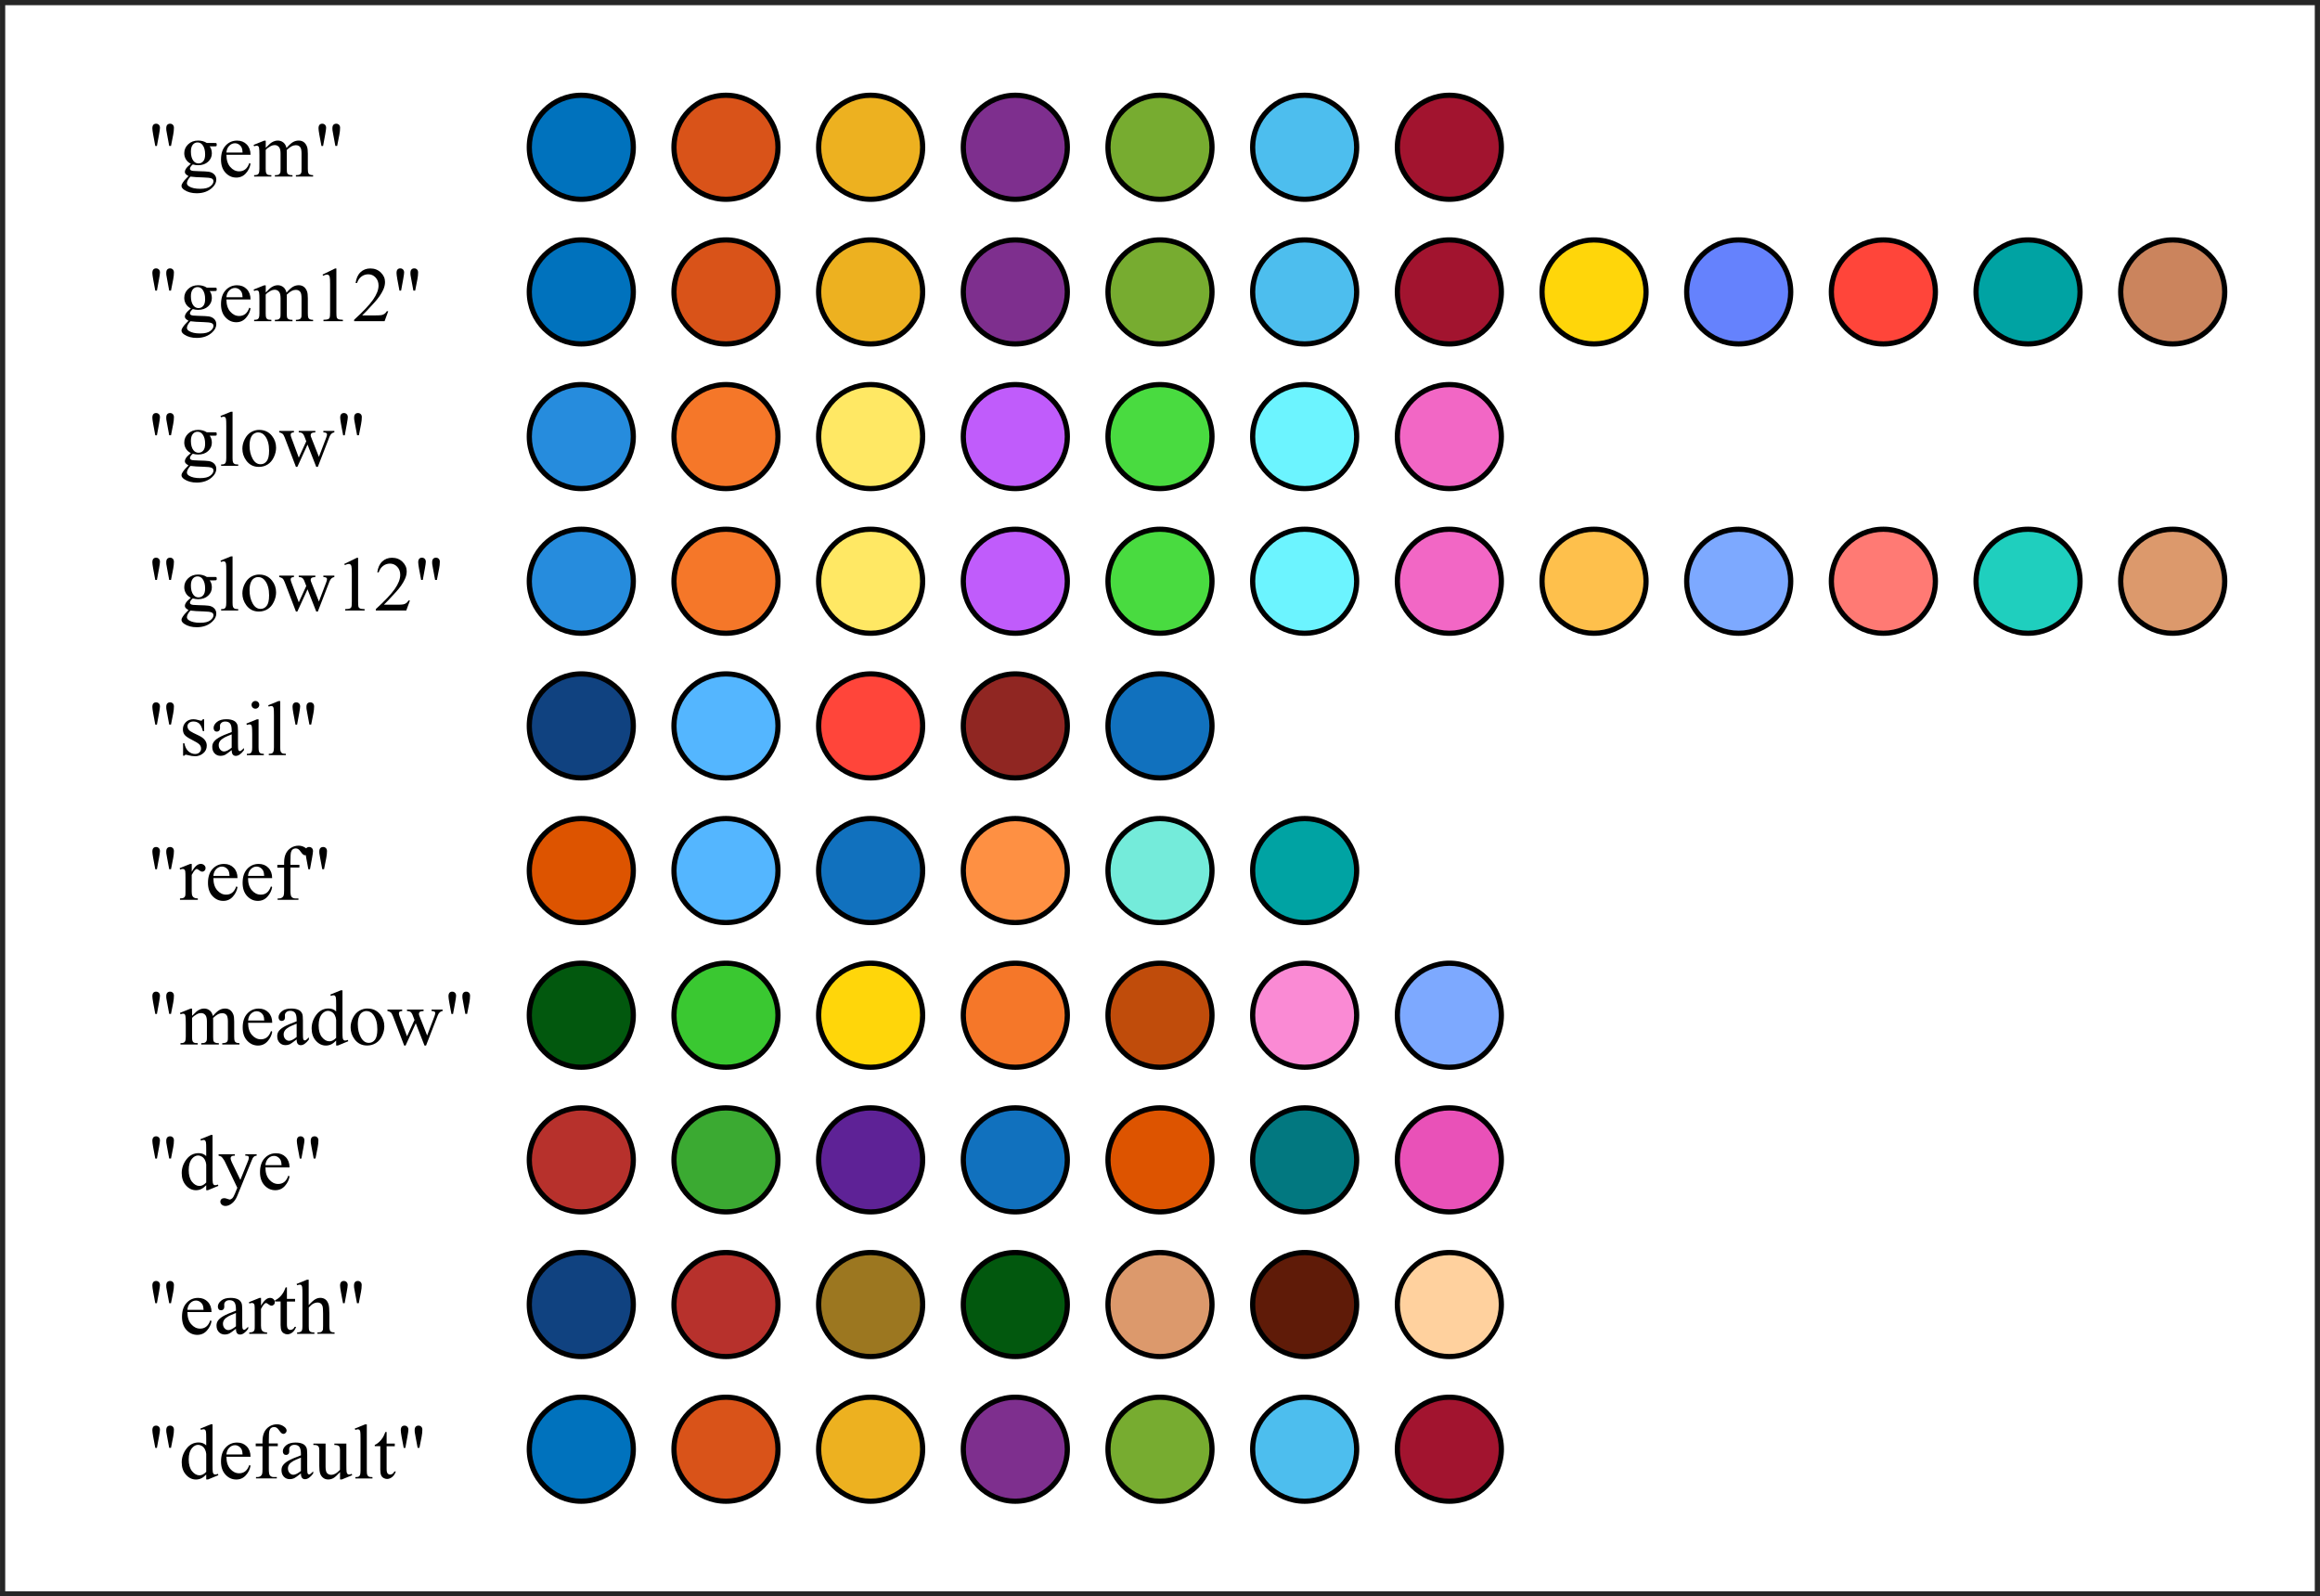 <?xml version="1.0" encoding="UTF-8"?>
<svg id="_图层_1" data-name="图层 1" xmlns="http://www.w3.org/2000/svg" version="1.1" viewBox="0 0 594.79 409.33">
  <defs>
    <style>
      .cls-1 {
        fill: #77ac30;
      }

      .cls-1, .cls-2, .cls-3, .cls-4, .cls-5, .cls-6, .cls-7, .cls-8, .cls-9, .cls-10, .cls-11, .cls-12, .cls-13, .cls-14, .cls-15, .cls-16, .cls-17, .cls-18, .cls-19, .cls-20, .cls-21, .cls-22, .cls-23, .cls-24, .cls-25, .cls-26, .cls-27, .cls-28, .cls-29, .cls-30, .cls-31, .cls-32, .cls-33, .cls-34, .cls-35, .cls-36, .cls-37, .cls-38, .cls-39, .cls-40, .cls-41, .cls-42, .cls-43, .cls-44 {
        stroke-width: 0px;
      }

      .cls-2 {
        fill: #c05cfb;
      }

      .cls-3 {
        fill: #dd5400;
      }

      .cls-4 {
        fill: #000;
      }

      .cls-5 {
        fill: #fa8ad4;
      }

      .cls-6 {
        fill: #fec04c;
      }

      .cls-7 {
        fill: #1171be;
      }

      .cls-45 {
        isolation: isolate;
      }

      .cls-8 {
        fill: #c04c0b;
      }

      .cls-9 {
        fill: #4dbeee;
      }

      .cls-10 {
        fill: #49db40;
      }

      .cls-11 {
        fill: #e951b8;
      }

      .cls-12 {
        fill: #a2142f;
      }

      .cls-13 {
        fill: #cb845d;
      }

      .cls-14 {
        fill: #027880;
      }

      .cls-15 {
        fill: #ffe864;
      }

      .cls-16 {
        fill: #ff453a;
      }

      .cls-17 {
        fill: #1fcfbe;
      }

      .cls-18 {
        fill: #3ac831;
      }

      .cls-19 {
        fill: #f267c5;
      }

      .cls-20 {
        fill: #d95319;
      }

      .cls-46 {
        fill: none;
        stroke: #262626;
        stroke-linecap: square;
        stroke-linejoin: round;
        stroke-width: 1.33px;
      }

      .cls-21 {
        fill: #ff7a74;
      }

      .cls-22 {
        fill: #104280;
      }

      .cls-23 {
        fill: #ffd60a;
      }

      .cls-24 {
        fill: #3baa32;
      }

      .cls-25 {
        fill: #02580e;
      }

      .cls-26 {
        fill: #5e2296;
      }

      .cls-27 {
        fill: #ffd19e;
      }

      .cls-28 {
        fill: #f57729;
      }

      .cls-29 {
        fill: #902622;
      }

      .cls-30 {
        fill: #5f1b08;
      }

      .cls-31 {
        fill: #7e2f8e;
      }

      .cls-32 {
        fill: #268cdd;
      }

      .cls-33 {
        fill: #0072bd;
      }

      .cls-34 {
        fill: #fe9043;
      }

      .cls-35 {
        fill: #6cf4ff;
      }

      .cls-36 {
        fill: #6582fd;
      }

      .cls-37 {
        fill: #74ebda;
      }

      .cls-38 {
        fill: #edb120;
      }

      .cls-39 {
        fill: #00a3a3;
      }

      .cls-40 {
        fill: #dc996c;
      }

      .cls-41 {
        fill: #54b6ff;
      }

      .cls-42 {
        fill: #b7312c;
      }

      .cls-43 {
        fill: #7da9ff;
      }

      .cls-44 {
        fill: #9c7720;
      }
    </style>
  </defs>
  <g>
    <line class="cls-46" x1=".67" y1="408.67" x2="594.12" y2="408.67"/>
    <line class="cls-46" x1=".67" y1=".67" x2="594.12" y2=".67"/>
    <line class="cls-46" x1=".67" y1="408.67" x2=".67" y2=".67"/>
    <line class="cls-46" x1="594.12" y1="408.67" x2="594.12" y2=".67"/>
  </g>
  <circle class="cls-33" cx="149.03" cy="37.76" r="13.33"/>
  <path class="cls-4" d="M149.03,25.09c7,0,12.67,5.67,12.67,12.67h0c0,7-5.67,12.67-12.67,12.67s-12.67-5.67-12.67-12.67,5.67-12.67,12.67-12.67ZM149.03,23.76c-7.73,0-14,6.27-14,14s6.27,14,14,14,14-6.27,14-14h0c0-7.73-6.27-14-14-14Z"/>
  <circle class="cls-20" cx="186.12" cy="37.76" r="13.33"/>
  <path class="cls-4" d="M186.12,25.09c7,0,12.67,5.67,12.67,12.67h0c0,7-5.67,12.67-12.67,12.67s-12.67-5.67-12.67-12.67,5.67-12.67,12.67-12.67ZM186.12,23.76c-7.73,0-14,6.27-14,14s6.27,14,14,14,14-6.27,14-14h0c0-7.73-6.27-14-14-14Z"/>
  <circle class="cls-38" cx="223.21" cy="37.76" r="13.33"/>
  <path class="cls-4" d="M223.21,25.09c7,0,12.67,5.67,12.67,12.67h0c0,7-5.67,12.67-12.67,12.67s-12.67-5.67-12.67-12.67,5.67-12.67,12.67-12.67ZM223.21,23.76c-7.73,0-14,6.27-14,14s6.27,14,14,14,14-6.27,14-14h0c0-7.73-6.27-14-14-14Z"/>
  <circle class="cls-31" cx="260.3" cy="37.76" r="13.33"/>
  <path class="cls-4" d="M260.3,25.09c7,0,12.67,5.67,12.67,12.67h0c0,7-5.67,12.67-12.67,12.67s-12.67-5.67-12.67-12.67,5.67-12.67,12.67-12.67ZM260.3,23.76c-7.73,0-14,6.27-14,14s6.27,14,14,14,14-6.27,14-14h0c0-7.73-6.27-14-14-14Z"/>
  <circle class="cls-1" cx="297.39" cy="37.76" r="13.33"/>
  <path class="cls-4" d="M297.39,25.09c7,0,12.67,5.67,12.67,12.67h0c0,7-5.67,12.67-12.67,12.67s-12.67-5.67-12.67-12.67,5.67-12.67,12.67-12.67ZM297.39,23.76c-7.73,0-14,6.27-14,14s6.27,14,14,14,14-6.27,14-14h0c0-7.73-6.27-14-14-14Z"/>
  <circle class="cls-9" cx="334.48" cy="37.76" r="13.33"/>
  <path class="cls-4" d="M334.48,25.09c7,0,12.67,5.67,12.67,12.67h0c0,7-5.67,12.67-12.67,12.67s-12.67-5.67-12.67-12.67,5.67-12.67,12.67-12.67ZM334.48,23.76c-7.73,0-14,6.27-14,14s6.27,14,14,14,14-6.27,14-14h0c0-7.73-6.27-14-14-14Z"/>
  <circle class="cls-12" cx="371.58" cy="37.76" r="13.33"/>
  <path class="cls-4" d="M371.58,25.09c7,0,12.67,5.67,12.67,12.67h0c0,7-5.67,12.67-12.67,12.67s-12.67-5.67-12.67-12.67,5.67-12.67,12.67-12.67ZM371.58,23.76c-7.73,0-14,6.27-14,14s6.27,14,14,14,14-6.27,14-14h0c0-7.73-6.27-14-14-14Z"/>
  <g class="cls-45">
    <path class="cls-4" d="M39.81,37.42l-.54-2.89c-.14-.79-.21-1.33-.21-1.62,0-.42.09-.72.26-.91s.41-.28.7-.28.52.1.71.29.28.45.28.77c0,.25-.08.84-.25,1.77l-.53,2.88h-.42ZM43.38,37.42l-.53-2.85-.21-1.18c-.01-.16-.02-.33-.02-.49,0-.41.09-.71.27-.9s.42-.28.72-.28c.28,0,.51.09.7.28s.28.44.28.76c0,.55-.06,1.15-.19,1.8l-.56,2.86h-.47Z"/>
    <path class="cls-4" d="M48.94,42c-.55-.27-.97-.64-1.26-1.12s-.44-1.01-.44-1.59c0-.89.33-1.65,1-2.29s1.52-.96,2.56-.96c.85,0,1.59.21,2.22.62h1.89c.28,0,.44,0,.49.02s.08.04.1.08c.04.06.06.16.06.31,0,.17-.02.29-.05.35-.02.03-.05.06-.1.08s-.21.03-.49.03h-1.16c.36.47.55,1.07.55,1.8,0,.83-.32,1.55-.96,2.14s-1.49.89-2.57.89c-.44,0-.9-.07-1.36-.2-.29.25-.48.46-.58.65s-.15.34-.15.47c0,.11.05.22.16.32s.32.18.63.22c.18.03.64.05,1.37.07,1.34.03,2.21.08,2.61.14.61.08,1.09.31,1.45.67s.54.81.54,1.35c0,.74-.35,1.43-1.04,2.07-1.02.95-2.34,1.43-3.97,1.43-1.26,0-2.32-.28-3.18-.85-.49-.33-.73-.66-.73-1.02,0-.16.04-.31.11-.47.11-.24.34-.58.68-1.01.05-.06.38-.41,1-1.05-.34-.2-.58-.38-.72-.54s-.21-.34-.21-.54c0-.23.09-.5.28-.8s.61-.74,1.28-1.3ZM48.84,45.26c-.31.33-.54.64-.69.93s-.23.55-.23.79c0,.31.19.59.57.82.65.4,1.59.61,2.82.61s2.04-.21,2.59-.62.83-.85.83-1.32c0-.34-.17-.58-.5-.72-.34-.14-1.01-.23-2.01-.25-1.46-.04-2.59-.11-3.38-.22ZM50.64,36.52c-.48,0-.89.19-1.21.58s-.49.97-.49,1.77c0,1.03.22,1.83.66,2.39.34.43.77.64,1.29.64s.9-.19,1.22-.56.48-.95.48-1.75c0-1.04-.22-1.85-.67-2.43-.33-.43-.76-.64-1.28-.64Z"/>
    <path class="cls-4" d="M58.05,39.68c0,1.33.32,2.37.97,3.12s1.42,1.13,2.29,1.13c.59,0,1.1-.16,1.53-.48s.8-.87,1.09-1.66l.3.2c-.14.89-.53,1.7-1.19,2.44s-1.48,1.1-2.47,1.1c-1.07,0-1.99-.42-2.76-1.25s-1.15-1.96-1.15-3.37c0-1.53.39-2.72,1.18-3.58s1.77-1.28,2.95-1.28c1,0,1.83.33,2.47.99s.97,1.54.97,2.65h-6.18ZM58.05,39.11h4.14c-.03-.57-.1-.98-.21-1.21-.16-.36-.41-.65-.73-.86s-.66-.31-1.01-.31c-.54,0-1.02.21-1.45.63s-.68,1-.75,1.75Z"/>
    <path class="cls-4" d="M68.08,37.95c.65-.65,1.04-1.03,1.15-1.12.29-.25.61-.44.95-.58s.67-.21,1.01-.21c.56,0,1.04.16,1.45.49s.67.8.81,1.42c.67-.78,1.24-1.29,1.7-1.54s.94-.37,1.43-.37.9.12,1.26.37.66.64.87,1.2c.14.38.21.97.21,1.78v3.85c0,.56.04.94.13,1.15.06.14.19.27.36.37s.46.15.86.15v.35h-4.41v-.35h.19c.38,0,.68-.08.9-.22.15-.1.26-.27.32-.5.03-.11.04-.43.04-.95v-3.85c0-.73-.09-1.24-.26-1.54-.25-.42-.66-.62-1.22-.62-.35,0-.69.09-1.04.26s-.77.49-1.26.96l-.02.11.02.42v4.27c0,.61.03.99.1,1.14s.2.28.39.38.51.15.97.15v.35h-4.52v-.35c.49,0,.83-.06,1.02-.18s.31-.29.39-.53c.03-.11.05-.43.05-.97v-3.85c0-.73-.11-1.25-.32-1.57-.29-.42-.69-.62-1.2-.62-.35,0-.7.09-1.04.28-.54.29-.96.61-1.25.97v4.79c0,.59.04.97.12,1.14s.2.31.36.4.48.13.97.13v.35h-4.42v-.35c.41,0,.7-.04.86-.13s.29-.23.37-.42.13-.56.13-1.12v-3.42c0-.98-.03-1.62-.09-1.9-.05-.21-.12-.36-.21-.44s-.23-.12-.4-.12c-.18,0-.4.05-.65.15l-.15-.35,2.7-1.09h.42v1.9Z"/>
    <path class="cls-4" d="M82.41,37.42l-.54-2.89c-.14-.79-.21-1.33-.21-1.62,0-.42.09-.72.26-.91s.41-.28.7-.28.52.1.71.29.28.45.28.77c0,.25-.08.84-.25,1.77l-.53,2.88h-.42ZM85.98,37.42l-.53-2.85-.21-1.18c-.01-.16-.02-.33-.02-.49,0-.41.09-.71.27-.9s.42-.28.72-.28c.28,0,.51.09.7.28s.28.44.28.76c0,.55-.06,1.15-.19,1.8l-.56,2.86h-.47Z"/>
  </g>
  <circle class="cls-33" cx="149.03" cy="74.85" r="13.33"/>
  <path class="cls-4" d="M149.03,62.18c7,0,12.67,5.67,12.67,12.67h0c0,7-5.67,12.67-12.67,12.67s-12.67-5.67-12.67-12.67,5.67-12.67,12.67-12.67ZM149.03,60.85c-7.73,0-14,6.27-14,14s6.27,14,14,14,14-6.27,14-14h0c0-7.73-6.27-14-14-14Z"/>
  <circle class="cls-20" cx="186.12" cy="74.85" r="13.33"/>
  <path class="cls-4" d="M186.12,62.18c7,0,12.67,5.67,12.67,12.67h0c0,7-5.67,12.67-12.67,12.67s-12.67-5.67-12.67-12.67,5.67-12.67,12.67-12.67ZM186.12,60.85c-7.73,0-14,6.27-14,14s6.27,14,14,14,14-6.27,14-14h0c0-7.73-6.27-14-14-14Z"/>
  <circle class="cls-38" cx="223.21" cy="74.85" r="13.33"/>
  <path class="cls-4" d="M223.21,62.18c7,0,12.67,5.67,12.67,12.67h0c0,7-5.67,12.67-12.67,12.67s-12.67-5.67-12.67-12.67,5.67-12.67,12.67-12.67ZM223.21,60.85c-7.73,0-14,6.27-14,14s6.27,14,14,14,14-6.27,14-14h0c0-7.73-6.27-14-14-14Z"/>
  <circle class="cls-31" cx="260.3" cy="74.85" r="13.33"/>
  <path class="cls-4" d="M260.3,62.18c7,0,12.67,5.67,12.67,12.67h0c0,7-5.67,12.67-12.67,12.67s-12.67-5.67-12.67-12.67,5.67-12.67,12.67-12.67ZM260.3,60.85c-7.73,0-14,6.27-14,14s6.27,14,14,14,14-6.27,14-14h0c0-7.73-6.27-14-14-14Z"/>
  <circle class="cls-1" cx="297.39" cy="74.85" r="13.33"/>
  <path class="cls-4" d="M297.39,62.18c7,0,12.67,5.67,12.67,12.67h0c0,7-5.67,12.67-12.67,12.67s-12.67-5.67-12.67-12.67,5.67-12.67,12.67-12.67ZM297.39,60.85c-7.73,0-14,6.27-14,14s6.27,14,14,14,14-6.27,14-14h0c0-7.73-6.27-14-14-14Z"/>
  <circle class="cls-9" cx="334.48" cy="74.85" r="13.33"/>
  <path class="cls-4" d="M334.48,62.18c7,0,12.67,5.67,12.67,12.67h0c0,7-5.67,12.67-12.67,12.67s-12.67-5.67-12.67-12.67,5.67-12.67,12.67-12.67ZM334.48,60.85c-7.73,0-14,6.27-14,14s6.27,14,14,14,14-6.27,14-14h0c0-7.73-6.27-14-14-14Z"/>
  <circle class="cls-12" cx="371.58" cy="74.85" r="13.33"/>
  <path class="cls-4" d="M371.58,62.18c7,0,12.67,5.67,12.67,12.67h0c0,7-5.67,12.67-12.67,12.67s-12.67-5.67-12.67-12.67,5.67-12.67,12.67-12.67ZM371.58,60.85c-7.73,0-14,6.27-14,14s6.27,14,14,14,14-6.27,14-14h0c0-7.73-6.27-14-14-14Z"/>
  <circle class="cls-23" cx="408.67" cy="74.85" r="13.33"/>
  <path class="cls-4" d="M408.67,62.18c7,0,12.67,5.67,12.67,12.67h0c0,7-5.67,12.67-12.67,12.67s-12.67-5.67-12.67-12.67,5.67-12.67,12.67-12.67ZM408.67,60.85c-7.73,0-14,6.27-14,14s6.27,14,14,14,14-6.27,14-14h0c0-7.73-6.27-14-14-14Z"/>
  <circle class="cls-36" cx="445.76" cy="74.85" r="13.33"/>
  <path class="cls-4" d="M445.76,62.18c7,0,12.67,5.67,12.67,12.67h0c0,7-5.67,12.67-12.67,12.67s-12.67-5.67-12.67-12.67,5.67-12.67,12.67-12.67ZM445.76,60.85c-7.73,0-14,6.27-14,14s6.27,14,14,14,14-6.27,14-14h0c0-7.73-6.27-14-14-14Z"/>
  <circle class="cls-16" cx="482.85" cy="74.85" r="13.33"/>
  <path class="cls-4" d="M482.85,62.18c7,0,12.67,5.67,12.67,12.67h0c0,7-5.67,12.67-12.67,12.67s-12.67-5.67-12.67-12.67,5.67-12.67,12.67-12.67ZM482.85,60.85c-7.73,0-14,6.27-14,14s6.27,14,14,14,14-6.27,14-14h0c0-7.73-6.27-14-14-14Z"/>
  <circle class="cls-39" cx="519.94" cy="74.85" r="13.33"/>
  <path class="cls-4" d="M519.94,62.18c7,0,12.67,5.67,12.67,12.67h0c0,7-5.67,12.67-12.67,12.67s-12.67-5.67-12.67-12.67,5.67-12.67,12.67-12.67ZM519.94,60.85c-7.73,0-14,6.27-14,14s6.27,14,14,14,14-6.27,14-14h0c0-7.73-6.27-14-14-14Z"/>
  <circle class="cls-13" cx="557.03" cy="74.85" r="13.33"/>
  <path class="cls-4" d="M557.03,62.18c7,0,12.67,5.67,12.67,12.67h0c0,7-5.67,12.67-12.67,12.67s-12.67-5.67-12.67-12.67,5.67-12.67,12.67-12.67ZM557.03,60.85c-7.73,0-14,6.27-14,14s6.27,14,14,14,14-6.27,14-14h0c0-7.73-6.27-14-14-14Z"/>
  <g class="cls-45">
    <path class="cls-4" d="M39.81,74.51l-.54-2.89c-.14-.79-.21-1.33-.21-1.62,0-.42.09-.72.26-.91s.41-.28.7-.28.52.1.71.29.28.45.28.77c0,.25-.08.84-.25,1.77l-.53,2.88h-.42ZM43.38,74.51l-.53-2.85-.21-1.18c-.01-.16-.02-.33-.02-.49,0-.41.09-.71.27-.9s.42-.28.72-.28c.28,0,.51.09.7.28s.28.44.28.76c0,.55-.06,1.15-.19,1.8l-.56,2.86h-.47Z"/>
    <path class="cls-4" d="M48.94,79.09c-.55-.27-.97-.64-1.26-1.12s-.44-1.01-.44-1.59c0-.89.33-1.65,1-2.29s1.52-.96,2.56-.96c.85,0,1.59.21,2.22.62h1.89c.28,0,.44,0,.49.02s.08.04.1.08c.04.06.06.16.06.31,0,.17-.02.29-.05.35-.02.03-.05.06-.1.08s-.21.03-.49.03h-1.16c.36.47.55,1.07.55,1.8,0,.83-.32,1.55-.96,2.14s-1.49.89-2.57.89c-.44,0-.9-.07-1.36-.2-.29.25-.48.46-.58.65s-.15.34-.15.47c0,.11.05.22.16.32s.32.18.63.22c.18.03.64.05,1.37.07,1.34.03,2.21.08,2.61.14.61.08,1.09.31,1.45.67s.54.81.54,1.35c0,.74-.35,1.43-1.04,2.07-1.02.95-2.34,1.43-3.97,1.43-1.26,0-2.32-.28-3.18-.85-.49-.33-.73-.66-.73-1.02,0-.16.04-.31.11-.47.11-.24.34-.58.68-1.01.05-.06.38-.41,1-1.05-.34-.2-.58-.38-.72-.54s-.21-.34-.21-.54c0-.23.09-.5.28-.8s.61-.74,1.28-1.3ZM48.84,82.35c-.31.33-.54.64-.69.93s-.23.55-.23.79c0,.31.19.59.57.82.65.4,1.59.61,2.82.61s2.04-.21,2.59-.62.83-.85.83-1.32c0-.34-.17-.58-.5-.72-.34-.14-1.01-.23-2.01-.25-1.46-.04-2.59-.11-3.38-.22ZM50.64,73.61c-.48,0-.89.19-1.21.58s-.49.97-.49,1.77c0,1.03.22,1.83.66,2.39.34.43.77.64,1.29.64s.9-.19,1.22-.56.48-.95.48-1.75c0-1.04-.22-1.85-.67-2.43-.33-.43-.76-.64-1.28-.64Z"/>
    <path class="cls-4" d="M58.05,76.77c0,1.33.32,2.37.97,3.12s1.42,1.13,2.29,1.13c.59,0,1.1-.16,1.53-.48s.8-.87,1.09-1.66l.3.2c-.14.89-.53,1.7-1.19,2.44s-1.48,1.1-2.47,1.1c-1.07,0-1.99-.42-2.76-1.25s-1.15-1.96-1.15-3.37c0-1.53.39-2.72,1.18-3.58s1.77-1.28,2.95-1.28c1,0,1.83.33,2.47.99s.97,1.54.97,2.65h-6.18ZM58.05,76.21h4.14c-.03-.57-.1-.98-.21-1.21-.16-.36-.41-.65-.73-.86s-.66-.31-1.01-.31c-.54,0-1.02.21-1.45.63s-.68,1-.75,1.75Z"/>
    <path class="cls-4" d="M68.08,75.04c.65-.65,1.04-1.03,1.15-1.12.29-.25.61-.44.95-.58s.67-.21,1.01-.21c.56,0,1.04.16,1.45.49s.67.8.81,1.42c.67-.78,1.24-1.29,1.7-1.54s.94-.37,1.43-.37.9.12,1.26.37.66.64.87,1.2c.14.38.21.97.21,1.78v3.85c0,.56.04.94.13,1.15.06.14.19.27.36.37s.46.15.86.15v.35h-4.41v-.35h.19c.38,0,.68-.08.9-.22.15-.1.26-.27.32-.5.03-.11.04-.43.04-.95v-3.85c0-.73-.09-1.24-.26-1.54-.25-.42-.66-.62-1.22-.62-.35,0-.69.09-1.04.26s-.77.49-1.26.96l-.02.11.02.42v4.27c0,.61.03.99.1,1.14s.2.28.39.38.51.15.97.15v.35h-4.52v-.35c.49,0,.83-.06,1.02-.18s.31-.29.39-.53c.03-.11.05-.43.05-.97v-3.85c0-.73-.11-1.25-.32-1.57-.29-.42-.69-.62-1.2-.62-.35,0-.7.09-1.04.28-.54.29-.96.61-1.25.97v4.79c0,.59.04.97.12,1.14s.2.31.36.4.48.13.97.13v.35h-4.42v-.35c.41,0,.7-.04.86-.13s.29-.23.37-.42.13-.56.13-1.12v-3.42c0-.98-.03-1.62-.09-1.9-.05-.21-.12-.36-.21-.44s-.23-.12-.4-.12c-.18,0-.4.05-.65.15l-.15-.35,2.7-1.09h.42v1.9Z"/>
    <path class="cls-4" d="M82.7,70.4l3.22-1.57h.32v11.18c0,.74.03,1.2.09,1.39s.19.32.39.42.59.15,1.19.17v.36h-4.98v-.36c.62-.01,1.03-.07,1.21-.16s.31-.22.38-.38.11-.64.11-1.43v-7.15c0-.96-.03-1.58-.1-1.86-.05-.21-.13-.36-.25-.46s-.27-.15-.43-.15c-.24,0-.58.1-1.01.3l-.15-.3Z"/>
    <path class="cls-4" d="M99.53,79.8l-.93,2.55h-7.81v-.36c2.3-2.1,3.92-3.81,4.85-5.14s1.41-2.54,1.41-3.64c0-.84-.26-1.53-.77-2.07s-1.13-.81-1.85-.81c-.65,0-1.24.19-1.75.57s-.9.94-1.15,1.67h-.36c.16-1.2.58-2.13,1.25-2.77s1.52-.97,2.52-.97c1.07,0,1.97.34,2.69,1.04s1.08,1.5,1.08,2.44c0,.67-.16,1.34-.47,2.01-.48,1.05-1.26,2.17-2.34,3.35-1.62,1.77-2.63,2.84-3.04,3.2h3.46c.7,0,1.2-.03,1.48-.08s.54-.16.77-.32.43-.39.6-.68h.36Z"/>
    <path class="cls-4" d="M102.41,74.51l-.54-2.89c-.14-.79-.21-1.33-.21-1.62,0-.42.09-.72.26-.91s.41-.28.7-.28.52.1.71.29.28.45.28.77c0,.25-.08.84-.25,1.77l-.53,2.88h-.42ZM105.98,74.51l-.53-2.85-.21-1.18c-.01-.16-.02-.33-.02-.49,0-.41.09-.71.27-.9s.42-.28.72-.28c.28,0,.51.09.7.28s.28.44.28.76c0,.55-.06,1.15-.19,1.8l-.56,2.86h-.47Z"/>
  </g>
  <circle class="cls-32" cx="149.03" cy="111.94" r="13.33"/>
  <path class="cls-4" d="M149.03,99.27c7,0,12.67,5.67,12.67,12.67h0c0,7-5.67,12.67-12.67,12.67s-12.67-5.67-12.67-12.67,5.67-12.67,12.67-12.67ZM149.03,97.94c-7.73,0-14,6.27-14,14s6.27,14,14,14,14-6.27,14-14h0c0-7.73-6.27-14-14-14Z"/>
  <circle class="cls-28" cx="186.12" cy="111.94" r="13.33"/>
  <path class="cls-4" d="M186.12,99.27c7,0,12.67,5.67,12.67,12.67h0c0,7-5.67,12.67-12.67,12.67s-12.67-5.67-12.67-12.67,5.67-12.67,12.67-12.67ZM186.12,97.94c-7.73,0-14,6.27-14,14s6.27,14,14,14,14-6.27,14-14h0c0-7.73-6.27-14-14-14Z"/>
  <circle class="cls-15" cx="223.21" cy="111.94" r="13.33"/>
  <path class="cls-4" d="M223.21,99.27c7,0,12.67,5.67,12.67,12.67h0c0,7-5.67,12.67-12.67,12.67s-12.67-5.67-12.67-12.67,5.67-12.67,12.67-12.67ZM223.21,97.94c-7.73,0-14,6.27-14,14s6.27,14,14,14,14-6.27,14-14h0c0-7.73-6.27-14-14-14Z"/>
  <circle class="cls-2" cx="260.3" cy="111.94" r="13.33"/>
  <path class="cls-4" d="M260.3,99.27c7,0,12.67,5.67,12.67,12.67h0c0,7-5.67,12.67-12.67,12.67s-12.67-5.67-12.67-12.67,5.67-12.67,12.67-12.67ZM260.3,97.94c-7.73,0-14,6.27-14,14s6.27,14,14,14,14-6.27,14-14h0c0-7.73-6.27-14-14-14Z"/>
  <circle class="cls-10" cx="297.39" cy="111.94" r="13.33"/>
  <path class="cls-4" d="M297.39,99.27c7,0,12.67,5.67,12.67,12.67h0c0,7-5.67,12.67-12.67,12.67s-12.67-5.67-12.67-12.67,5.67-12.67,12.67-12.67ZM297.39,97.94c-7.73,0-14,6.27-14,14s6.27,14,14,14,14-6.27,14-14h0c0-7.73-6.27-14-14-14Z"/>
  <circle class="cls-35" cx="334.48" cy="111.94" r="13.33"/>
  <path class="cls-4" d="M334.48,99.27c7,0,12.67,5.67,12.67,12.67h0c0,7-5.67,12.67-12.67,12.67s-12.67-5.67-12.67-12.67,5.67-12.67,12.67-12.67ZM334.48,97.94c-7.73,0-14,6.27-14,14s6.27,14,14,14,14-6.27,14-14h0c0-7.73-6.27-14-14-14Z"/>
  <circle class="cls-19" cx="371.58" cy="111.94" r="13.33"/>
  <path class="cls-4" d="M371.58,99.27c7,0,12.67,5.67,12.67,12.67h0c0,7-5.67,12.67-12.67,12.67s-12.67-5.67-12.67-12.67,5.67-12.67,12.67-12.67ZM371.58,97.94c-7.73,0-14,6.27-14,14s6.27,14,14,14,14-6.27,14-14h0c0-7.73-6.27-14-14-14Z"/>
  <g class="cls-45">
    <path class="cls-4" d="M39.81,111.6l-.54-2.89c-.14-.79-.21-1.33-.21-1.62,0-.42.09-.72.26-.91s.41-.28.7-.28.52.1.71.29.28.45.28.77c0,.25-.08.84-.25,1.77l-.53,2.88h-.42ZM43.38,111.6l-.53-2.85-.21-1.18c-.01-.16-.02-.33-.02-.49,0-.41.09-.71.27-.9s.42-.28.72-.28c.28,0,.51.09.7.28s.28.44.28.76c0,.55-.06,1.15-.19,1.8l-.56,2.86h-.47Z"/>
    <path class="cls-4" d="M48.94,116.18c-.55-.27-.97-.64-1.26-1.12s-.44-1.01-.44-1.59c0-.89.33-1.65,1-2.29s1.52-.96,2.56-.96c.85,0,1.59.21,2.22.62h1.89c.28,0,.44,0,.49.02s.08.04.1.08c.04.06.06.16.06.31,0,.17-.02.29-.05.35-.02.03-.05.06-.1.08s-.21.03-.49.03h-1.16c.36.47.55,1.07.55,1.8,0,.83-.32,1.55-.96,2.14s-1.49.89-2.57.89c-.44,0-.9-.07-1.36-.2-.29.25-.48.46-.58.65s-.15.34-.15.47c0,.11.05.22.16.32s.32.18.63.22c.18.03.64.05,1.37.07,1.34.03,2.21.08,2.61.14.61.08,1.09.31,1.45.67s.54.81.54,1.35c0,.74-.35,1.43-1.04,2.07-1.02.95-2.34,1.43-3.97,1.43-1.26,0-2.32-.28-3.18-.85-.49-.33-.73-.66-.73-1.02,0-.16.04-.31.11-.47.11-.24.34-.58.68-1.01.05-.06.38-.41,1-1.05-.34-.2-.58-.38-.72-.54s-.21-.34-.21-.54c0-.23.09-.5.28-.8s.61-.74,1.28-1.3ZM48.84,119.44c-.31.33-.54.64-.69.93s-.23.55-.23.79c0,.31.19.59.57.82.65.4,1.59.61,2.82.61s2.04-.21,2.59-.62.83-.85.83-1.32c0-.34-.17-.58-.5-.72-.34-.14-1.01-.23-2.01-.25-1.46-.04-2.59-.11-3.38-.22ZM50.64,110.7c-.48,0-.89.19-1.21.58s-.49.97-.49,1.77c0,1.03.22,1.83.66,2.39.34.43.77.64,1.29.64s.9-.19,1.22-.56.48-.95.48-1.75c0-1.04-.22-1.85-.67-2.43-.33-.43-.76-.64-1.28-.64Z"/>
    <path class="cls-4" d="M59.62,105.55v11.87c0,.56.04.93.12,1.11s.21.32.38.42.48.14.95.14v.35h-4.38v-.35c.41,0,.69-.04.84-.13s.27-.22.35-.42.13-.57.13-1.12v-8.12c0-1.01-.02-1.63-.07-1.86s-.12-.39-.22-.47-.23-.13-.39-.13c-.17,0-.38.05-.64.16l-.17-.34,2.67-1.09h.44Z"/>
    <path class="cls-4" d="M66.48,110.23c1.35,0,2.44.51,3.26,1.54.7.88,1.04,1.89,1.04,3.03,0,.8-.19,1.61-.58,2.43s-.91,1.44-1.59,1.86-1.42.62-2.25.62c-1.35,0-2.42-.54-3.21-1.61-.67-.91-1.01-1.92-1.01-3.05,0-.82.2-1.64.61-2.45s.94-1.41,1.61-1.8,1.37-.58,2.11-.58ZM66.18,110.87c-.35,0-.69.1-1.04.31s-.63.56-.84,1.08-.32,1.17-.32,1.98c0,1.3.26,2.42.78,3.37s1.2,1.42,2.05,1.42c.63,0,1.15-.26,1.56-.78s.62-1.42.62-2.69c0-1.59-.34-2.84-1.03-3.75-.46-.62-1.05-.94-1.77-.94Z"/>
    <path class="cls-4" d="M71.61,110.49h3.75v.36c-.35.03-.57.09-.68.19s-.16.24-.16.42c0,.2.06.45.17.73l1.91,5.15,1.92-4.19-.51-1.32c-.16-.39-.36-.66-.62-.81-.14-.09-.41-.15-.8-.17v-.36h4.26v.36c-.47.02-.8.1-1,.25-.13.1-.2.27-.2.5,0,.13.03.26.08.4l2.03,5.14,1.88-4.95c.13-.35.2-.63.2-.84,0-.12-.06-.23-.19-.33s-.38-.15-.75-.17v-.36h2.82v.36c-.57.08-.98.47-1.25,1.15l-2.99,7.71h-.4l-2.24-5.71-2.61,5.71h-.36l-2.87-7.52c-.19-.48-.37-.8-.56-.96s-.47-.29-.86-.38v-.36Z"/>
    <path class="cls-4" d="M87.97,111.6l-.54-2.89c-.14-.79-.21-1.33-.21-1.62,0-.42.09-.72.26-.91s.41-.28.7-.28.52.1.71.29.28.45.28.77c0,.25-.08.84-.25,1.77l-.53,2.88h-.42ZM91.55,111.6l-.53-2.85-.21-1.18c-.01-.16-.02-.33-.02-.49,0-.41.09-.71.27-.9s.42-.28.72-.28c.28,0,.51.09.7.28s.28.44.28.76c0,.55-.06,1.15-.19,1.8l-.56,2.86h-.47Z"/>
  </g>
  <circle class="cls-32" cx="149.03" cy="149.03" r="13.33"/>
  <path class="cls-4" d="M149.03,136.36c7,0,12.67,5.67,12.67,12.67h0c0,7-5.67,12.67-12.67,12.67s-12.67-5.67-12.67-12.67,5.67-12.67,12.67-12.67ZM149.03,135.03c-7.73,0-14,6.27-14,14s6.27,14,14,14,14-6.27,14-14h0c0-7.73-6.27-14-14-14Z"/>
  <circle class="cls-28" cx="186.12" cy="149.03" r="13.33"/>
  <path class="cls-4" d="M186.12,136.36c7,0,12.67,5.67,12.67,12.67h0c0,7-5.67,12.67-12.67,12.67s-12.67-5.67-12.67-12.67,5.67-12.67,12.67-12.67ZM186.12,135.03c-7.73,0-14,6.27-14,14s6.27,14,14,14,14-6.27,14-14h0c0-7.73-6.27-14-14-14Z"/>
  <circle class="cls-15" cx="223.21" cy="149.03" r="13.33"/>
  <path class="cls-4" d="M223.21,136.36c7,0,12.67,5.67,12.67,12.67h0c0,7-5.67,12.67-12.67,12.67s-12.67-5.67-12.67-12.67,5.67-12.67,12.67-12.67ZM223.21,135.03c-7.73,0-14,6.27-14,14s6.27,14,14,14,14-6.27,14-14h0c0-7.73-6.27-14-14-14Z"/>
  <circle class="cls-2" cx="260.3" cy="149.03" r="13.33"/>
  <path class="cls-4" d="M260.3,136.36c7,0,12.67,5.67,12.67,12.67h0c0,7-5.67,12.67-12.67,12.67s-12.67-5.67-12.67-12.67,5.67-12.67,12.67-12.67ZM260.3,135.03c-7.73,0-14,6.27-14,14s6.27,14,14,14,14-6.27,14-14h0c0-7.73-6.27-14-14-14Z"/>
  <circle class="cls-10" cx="297.39" cy="149.03" r="13.33"/>
  <path class="cls-4" d="M297.39,136.36c7,0,12.67,5.67,12.67,12.67h0c0,7-5.67,12.67-12.67,12.67s-12.67-5.67-12.67-12.67,5.67-12.67,12.67-12.67ZM297.39,135.03c-7.73,0-14,6.27-14,14s6.27,14,14,14,14-6.27,14-14h0c0-7.73-6.27-14-14-14Z"/>
  <circle class="cls-35" cx="334.48" cy="149.03" r="13.33"/>
  <path class="cls-4" d="M334.48,136.36c7,0,12.67,5.67,12.67,12.67h0c0,7-5.67,12.67-12.67,12.67s-12.67-5.67-12.67-12.67,5.67-12.67,12.67-12.67ZM334.48,135.03c-7.73,0-14,6.27-14,14s6.27,14,14,14,14-6.27,14-14h0c0-7.73-6.27-14-14-14Z"/>
  <circle class="cls-19" cx="371.58" cy="149.03" r="13.33"/>
  <path class="cls-4" d="M371.58,136.36c7,0,12.67,5.67,12.67,12.67h0c0,7-5.67,12.67-12.67,12.67s-12.67-5.67-12.67-12.67,5.67-12.67,12.67-12.67ZM371.58,135.03c-7.73,0-14,6.27-14,14s6.27,14,14,14,14-6.27,14-14h0c0-7.73-6.27-14-14-14Z"/>
  <circle class="cls-6" cx="408.67" cy="149.03" r="13.33"/>
  <path class="cls-4" d="M408.67,136.36c7,0,12.67,5.67,12.67,12.67h0c0,7-5.67,12.67-12.67,12.67s-12.67-5.67-12.67-12.67,5.67-12.67,12.67-12.67ZM408.67,135.03c-7.73,0-14,6.27-14,14s6.27,14,14,14,14-6.27,14-14h0c0-7.73-6.27-14-14-14Z"/>
  <circle class="cls-43" cx="445.76" cy="149.03" r="13.33"/>
  <path class="cls-4" d="M445.76,136.36c7,0,12.67,5.67,12.67,12.67h0c0,7-5.67,12.67-12.67,12.67s-12.67-5.67-12.67-12.67,5.67-12.67,12.67-12.67ZM445.76,135.03c-7.73,0-14,6.27-14,14s6.27,14,14,14,14-6.27,14-14h0c0-7.73-6.27-14-14-14Z"/>
  <circle class="cls-21" cx="482.85" cy="149.03" r="13.33"/>
  <path class="cls-4" d="M482.85,136.36c7,0,12.67,5.67,12.67,12.67h0c0,7-5.67,12.67-12.67,12.67s-12.67-5.67-12.67-12.67,5.67-12.67,12.67-12.67ZM482.85,135.03c-7.73,0-14,6.27-14,14s6.27,14,14,14,14-6.27,14-14h0c0-7.73-6.27-14-14-14Z"/>
  <circle class="cls-17" cx="519.94" cy="149.03" r="13.33"/>
  <path class="cls-4" d="M519.94,136.36c7,0,12.67,5.67,12.67,12.67h0c0,7-5.67,12.67-12.67,12.67s-12.67-5.67-12.67-12.67,5.67-12.67,12.67-12.67ZM519.94,135.03c-7.73,0-14,6.27-14,14s6.27,14,14,14,14-6.27,14-14h0c0-7.73-6.27-14-14-14Z"/>
  <circle class="cls-40" cx="557.03" cy="149.03" r="13.33"/>
  <path class="cls-4" d="M557.03,136.36c7,0,12.67,5.67,12.67,12.67h0c0,7-5.67,12.67-12.67,12.67s-12.67-5.67-12.67-12.67,5.67-12.67,12.67-12.67ZM557.03,135.03c-7.73,0-14,6.27-14,14s6.27,14,14,14,14-6.27,14-14h0c0-7.73-6.27-14-14-14Z"/>
  <g class="cls-45">
    <path class="cls-4" d="M39.81,148.69l-.54-2.89c-.14-.79-.21-1.33-.21-1.62,0-.42.09-.72.26-.91s.41-.28.7-.28.52.1.71.29.28.45.28.77c0,.25-.08.84-.25,1.77l-.53,2.88h-.42ZM43.38,148.69l-.53-2.85-.21-1.18c-.01-.16-.02-.33-.02-.49,0-.41.09-.71.27-.9s.42-.28.72-.28c.28,0,.51.09.7.28s.28.44.28.76c0,.55-.06,1.15-.19,1.8l-.56,2.86h-.47Z"/>
    <path class="cls-4" d="M48.94,153.27c-.55-.27-.97-.64-1.26-1.12s-.44-1.01-.44-1.59c0-.89.33-1.65,1-2.29s1.52-.96,2.56-.96c.85,0,1.59.21,2.22.62h1.89c.28,0,.44,0,.49.02s.08.04.1.08c.04.06.06.16.06.31,0,.17-.02.29-.05.35-.02.03-.05.06-.1.08s-.21.03-.49.03h-1.16c.36.47.55,1.07.55,1.8,0,.83-.32,1.55-.96,2.14s-1.49.89-2.57.89c-.44,0-.9-.07-1.36-.2-.29.25-.48.46-.58.65s-.15.34-.15.47c0,.11.05.22.16.32s.32.18.63.22c.18.03.64.05,1.37.07,1.34.03,2.21.08,2.61.14.61.08,1.09.31,1.45.67s.54.81.54,1.35c0,.74-.35,1.43-1.04,2.07-1.02.95-2.34,1.43-3.97,1.43-1.26,0-2.32-.28-3.18-.85-.49-.33-.73-.66-.73-1.02,0-.16.04-.31.11-.47.11-.24.34-.58.68-1.01.05-.06.38-.41,1-1.05-.34-.2-.58-.38-.72-.54s-.21-.34-.21-.54c0-.23.09-.5.28-.8s.61-.74,1.28-1.3ZM48.84,156.53c-.31.33-.54.64-.69.93s-.23.55-.23.79c0,.31.19.59.57.82.65.4,1.59.61,2.82.61s2.04-.21,2.59-.62.83-.85.83-1.32c0-.34-.17-.58-.5-.72-.34-.14-1.01-.23-2.01-.25-1.46-.04-2.59-.11-3.38-.22ZM50.64,147.79c-.48,0-.89.19-1.21.58s-.49.97-.49,1.77c0,1.03.22,1.83.66,2.39.34.43.77.64,1.29.64s.9-.19,1.22-.56.48-.95.48-1.75c0-1.04-.22-1.85-.67-2.43-.33-.43-.76-.64-1.28-.64Z"/>
    <path class="cls-4" d="M59.62,142.64v11.87c0,.56.04.93.12,1.11s.21.32.38.42.48.14.95.14v.35h-4.38v-.35c.41,0,.69-.04.84-.13s.27-.22.35-.42.13-.57.13-1.12v-8.12c0-1.01-.02-1.63-.07-1.86s-.12-.39-.22-.47-.23-.13-.39-.13c-.17,0-.38.05-.64.16l-.17-.34,2.67-1.09h.44Z"/>
    <path class="cls-4" d="M66.48,147.32c1.35,0,2.44.51,3.26,1.54.7.88,1.04,1.89,1.04,3.03,0,.8-.19,1.61-.58,2.43s-.91,1.44-1.59,1.86-1.42.62-2.25.62c-1.35,0-2.42-.54-3.21-1.61-.67-.91-1.01-1.92-1.01-3.05,0-.82.2-1.64.61-2.45s.94-1.41,1.61-1.8,1.37-.58,2.11-.58ZM66.18,147.96c-.35,0-.69.1-1.04.31s-.63.56-.84,1.08-.32,1.17-.32,1.98c0,1.3.26,2.42.78,3.37s1.2,1.42,2.05,1.42c.63,0,1.15-.26,1.56-.78s.62-1.42.62-2.69c0-1.59-.34-2.84-1.03-3.75-.46-.62-1.05-.94-1.77-.94Z"/>
    <path class="cls-4" d="M71.61,147.59h3.75v.36c-.35.03-.57.09-.68.19s-.16.24-.16.42c0,.2.06.45.17.73l1.91,5.15,1.92-4.19-.51-1.32c-.16-.39-.36-.66-.62-.81-.14-.09-.41-.15-.8-.17v-.36h4.26v.36c-.47.02-.8.1-1,.25-.13.1-.2.27-.2.5,0,.13.03.26.08.4l2.03,5.14,1.88-4.95c.13-.35.2-.63.2-.84,0-.12-.06-.23-.19-.33s-.38-.15-.75-.17v-.36h2.82v.36c-.57.08-.98.47-1.25,1.15l-2.99,7.71h-.4l-2.24-5.71-2.61,5.71h-.36l-2.87-7.52c-.19-.48-.37-.8-.56-.96s-.47-.29-.86-.38v-.36Z"/>
    <path class="cls-4" d="M88.27,144.59l3.22-1.57h.32v11.18c0,.74.03,1.2.09,1.39s.19.32.39.42.59.15,1.19.17v.36h-4.98v-.36c.62-.01,1.03-.07,1.21-.16s.31-.22.38-.38.11-.64.11-1.43v-7.15c0-.96-.03-1.58-.1-1.86-.05-.21-.13-.36-.25-.46s-.27-.15-.43-.15c-.24,0-.58.1-1.01.3l-.15-.3Z"/>
    <path class="cls-4" d="M105.09,153.98l-.93,2.55h-7.81v-.36c2.3-2.1,3.92-3.81,4.85-5.14s1.41-2.54,1.41-3.64c0-.84-.26-1.53-.77-2.07s-1.13-.81-1.85-.81c-.65,0-1.24.19-1.75.57s-.9.94-1.15,1.67h-.36c.16-1.2.58-2.13,1.25-2.77s1.52-.97,2.52-.97c1.07,0,1.97.34,2.69,1.04s1.08,1.5,1.08,2.44c0,.67-.16,1.34-.47,2.01-.48,1.05-1.26,2.17-2.34,3.35-1.62,1.77-2.63,2.84-3.04,3.2h3.46c.7,0,1.2-.03,1.48-.08s.54-.16.77-.32.43-.39.6-.68h.36Z"/>
    <path class="cls-4" d="M107.97,148.69l-.54-2.89c-.14-.79-.21-1.33-.21-1.62,0-.42.09-.72.26-.91s.41-.28.7-.28.52.1.71.29.28.45.28.77c0,.25-.08.84-.25,1.77l-.53,2.88h-.42ZM111.55,148.69l-.53-2.85-.21-1.18c-.01-.16-.02-.33-.02-.49,0-.41.09-.71.27-.9s.42-.28.72-.28c.28,0,.51.09.7.28s.28.44.28.76c0,.55-.06,1.15-.19,1.8l-.56,2.86h-.47Z"/>
  </g>
  <circle class="cls-22" cx="149.03" cy="186.12" r="13.33"/>
  <path class="cls-4" d="M149.03,173.45c7,0,12.67,5.67,12.67,12.67h0c0,7-5.67,12.67-12.67,12.67s-12.67-5.67-12.67-12.67,5.67-12.67,12.67-12.67ZM149.03,172.12c-7.73,0-14,6.27-14,14s6.27,14,14,14,14-6.27,14-14h0c0-7.73-6.27-14-14-14Z"/>
  <circle class="cls-41" cx="186.12" cy="186.12" r="13.33"/>
  <path class="cls-4" d="M186.12,173.45c7,0,12.67,5.67,12.67,12.67h0c0,7-5.67,12.67-12.67,12.67s-12.67-5.67-12.67-12.67,5.67-12.67,12.67-12.67ZM186.12,172.12c-7.73,0-14,6.27-14,14s6.27,14,14,14,14-6.27,14-14h0c0-7.73-6.27-14-14-14Z"/>
  <circle class="cls-16" cx="223.21" cy="186.12" r="13.33"/>
  <path class="cls-4" d="M223.21,173.45c7,0,12.67,5.67,12.67,12.67h0c0,7-5.67,12.67-12.67,12.67s-12.67-5.67-12.67-12.67,5.67-12.67,12.67-12.67ZM223.21,172.12c-7.73,0-14,6.27-14,14s6.27,14,14,14,14-6.27,14-14h0c0-7.73-6.27-14-14-14Z"/>
  <circle class="cls-29" cx="260.3" cy="186.12" r="13.33"/>
  <path class="cls-4" d="M260.3,173.45c7,0,12.67,5.67,12.67,12.67h0c0,7-5.67,12.67-12.67,12.67s-12.67-5.67-12.67-12.67,5.67-12.67,12.67-12.67ZM260.3,172.12c-7.73,0-14,6.27-14,14s6.27,14,14,14,14-6.27,14-14h0c0-7.73-6.27-14-14-14Z"/>
  <circle class="cls-7" cx="297.39" cy="186.12" r="13.33"/>
  <path class="cls-4" d="M297.39,173.45c7,0,12.67,5.67,12.67,12.67h0c0,7-5.67,12.67-12.67,12.67s-12.67-5.67-12.67-12.67,5.67-12.67,12.67-12.67ZM297.39,172.12c-7.73,0-14,6.27-14,14s6.27,14,14,14,14-6.27,14-14h0c0-7.73-6.27-14-14-14Z"/>
  <g class="cls-45">
    <path class="cls-4" d="M39.81,185.78l-.54-2.89c-.14-.79-.21-1.33-.21-1.62,0-.42.09-.72.26-.91s.41-.28.7-.28.52.1.71.29.28.45.28.77c0,.25-.08.84-.25,1.77l-.53,2.88h-.42ZM43.38,185.78l-.53-2.85-.21-1.18c-.01-.16-.02-.33-.02-.49,0-.41.09-.71.27-.9s.42-.28.72-.28c.28,0,.51.09.7.28s.28.44.28.76c0,.55-.06,1.15-.19,1.8l-.56,2.86h-.47Z"/>
    <path class="cls-4" d="M52.33,184.41v3.05h-.32c-.25-.96-.56-1.61-.95-1.95s-.88-.52-1.48-.52c-.46,0-.82.12-1.1.36s-.42.51-.42.8c0,.36.1.68.31.94.2.27.61.55,1.23.85l1.43.69c1.32.64,1.98,1.49,1.98,2.55,0,.81-.31,1.47-.92,1.97s-1.3.75-2.07.75c-.55,0-1.17-.1-1.88-.29-.21-.07-.39-.1-.53-.1-.15,0-.27.08-.35.25h-.32v-3.19h.32c.18.91.53,1.6,1.04,2.06s1.09.69,1.73.69c.45,0,.82-.13,1.1-.4s.42-.58.42-.95c0-.45-.16-.83-.47-1.13s-.95-.69-1.89-1.16-1.56-.89-1.86-1.27c-.29-.37-.44-.84-.44-1.41,0-.74.25-1.35.76-1.85s1.16-.74,1.96-.74c.35,0,.78.08,1.28.22.33.1.55.15.66.15.1,0,.19-.02.24-.07s.13-.15.21-.3h.32Z"/>
    <path class="cls-4" d="M59.4,192.33c-.92.71-1.49,1.12-1.73,1.23-.35.16-.73.24-1.12.24-.62,0-1.13-.21-1.53-.63s-.6-.98-.6-1.67c0-.44.1-.81.29-1.13.27-.44.73-.86,1.39-1.25s1.76-.87,3.3-1.43v-.35c0-.89-.14-1.5-.42-1.84s-.69-.5-1.24-.5c-.41,0-.74.11-.98.33-.25.22-.37.48-.37.76l.02.57c0,.3-.08.53-.23.69s-.35.24-.6.24-.44-.08-.59-.25-.23-.4-.23-.69c0-.56.29-1.07.86-1.54s1.38-.7,2.41-.7c.79,0,1.45.13,1.95.4.38.2.67.52.85.95.12.28.18.85.18,1.72v3.04c0,.85.02,1.38.05,1.57s.09.32.16.39.16.1.26.1c.1,0,.2-.02.27-.07.14-.08.4-.32.79-.71v.55c-.73.98-1.43,1.46-2.09,1.46-.32,0-.57-.11-.76-.33s-.29-.6-.29-1.13ZM59.4,191.7v-3.41c-.98.39-1.62.67-1.9.83-.51.29-.88.59-1.1.9s-.33.65-.33,1.03c0,.47.14.86.42,1.17s.6.46.97.46c.49,0,1.15-.33,1.95-.98Z"/>
    <path class="cls-4" d="M66.29,184.41v7.19c0,.56.04.93.12,1.12s.2.32.36.42.45.14.87.14v.35h-4.35v-.35c.44,0,.73-.04.88-.13s.27-.22.36-.42.13-.57.13-1.12v-3.45c0-.97-.03-1.6-.09-1.88-.05-.21-.12-.35-.21-.43s-.23-.12-.4-.12c-.18,0-.4.05-.66.15l-.14-.35,2.7-1.09h.43ZM65.48,179.73c.27,0,.51.1.7.29s.29.42.29.7-.1.51-.29.7-.42.29-.7.29-.51-.1-.7-.29-.29-.43-.29-.7.1-.51.29-.7.43-.29.71-.29Z"/>
    <path class="cls-4" d="M71.84,179.73v11.87c0,.56.04.93.12,1.11s.21.32.38.42.48.14.95.14v.35h-4.38v-.35c.41,0,.69-.04.84-.13s.27-.22.35-.42.13-.57.13-1.12v-8.12c0-1.01-.02-1.63-.07-1.86s-.12-.39-.22-.47-.23-.13-.39-.13c-.17,0-.38.05-.64.16l-.17-.34,2.67-1.09h.44Z"/>
    <path class="cls-4" d="M75.75,185.78l-.54-2.89c-.14-.79-.21-1.33-.21-1.62,0-.42.09-.72.26-.91s.41-.28.7-.28.52.1.71.29.28.45.28.77c0,.25-.08.84-.25,1.77l-.53,2.88h-.42ZM79.32,185.78l-.53-2.85-.21-1.18c-.01-.16-.02-.33-.02-.49,0-.41.09-.71.27-.9s.42-.28.72-.28c.28,0,.51.09.7.28s.28.44.28.76c0,.55-.06,1.15-.19,1.8l-.56,2.86h-.47Z"/>
  </g>
  <circle class="cls-3" cx="149.03" cy="223.21" r="13.33"/>
  <path class="cls-4" d="M149.03,210.55c7,0,12.67,5.67,12.67,12.67h0c0,7-5.67,12.67-12.67,12.67s-12.67-5.67-12.67-12.67,5.67-12.67,12.67-12.67ZM149.03,209.21c-7.73,0-14,6.27-14,14s6.27,14,14,14,14-6.27,14-14h0c0-7.73-6.27-14-14-14Z"/>
  <circle class="cls-41" cx="186.12" cy="223.21" r="13.33"/>
  <path class="cls-4" d="M186.12,210.55c7,0,12.67,5.67,12.67,12.67h0c0,7-5.67,12.67-12.67,12.67s-12.67-5.67-12.67-12.67,5.67-12.67,12.67-12.67ZM186.12,209.21c-7.73,0-14,6.27-14,14s6.27,14,14,14,14-6.27,14-14h0c0-7.73-6.27-14-14-14Z"/>
  <circle class="cls-7" cx="223.21" cy="223.21" r="13.33"/>
  <path class="cls-4" d="M223.21,210.55c7,0,12.67,5.67,12.67,12.67h0c0,7-5.67,12.67-12.67,12.67s-12.67-5.67-12.67-12.67,5.67-12.67,12.67-12.67ZM223.21,209.21c-7.73,0-14,6.27-14,14s6.27,14,14,14,14-6.27,14-14h0c0-7.73-6.27-14-14-14Z"/>
  <circle class="cls-34" cx="260.3" cy="223.21" r="13.33"/>
  <path class="cls-4" d="M260.3,210.55c7,0,12.67,5.67,12.67,12.67h0c0,7-5.67,12.67-12.67,12.67s-12.67-5.67-12.67-12.67,5.67-12.67,12.67-12.67ZM260.3,209.21c-7.73,0-14,6.27-14,14s6.27,14,14,14,14-6.27,14-14h0c0-7.73-6.27-14-14-14Z"/>
  <circle class="cls-37" cx="297.39" cy="223.21" r="13.33"/>
  <path class="cls-4" d="M297.39,210.55c7,0,12.67,5.67,12.67,12.67h0c0,7-5.67,12.67-12.67,12.67s-12.67-5.67-12.67-12.67,5.67-12.67,12.67-12.67ZM297.39,209.21c-7.73,0-14,6.27-14,14s6.27,14,14,14,14-6.27,14-14h0c0-7.73-6.27-14-14-14Z"/>
  <circle class="cls-39" cx="334.48" cy="223.21" r="13.33"/>
  <path class="cls-4" d="M334.48,210.55c7,0,12.67,5.67,12.67,12.67h0c0,7-5.67,12.67-12.67,12.67s-12.67-5.67-12.67-12.67,5.67-12.67,12.67-12.67ZM334.48,209.21c-7.73,0-14,6.27-14,14s6.27,14,14,14,14-6.27,14-14h0c0-7.73-6.27-14-14-14Z"/>
  <g class="cls-45">
    <path class="cls-4" d="M39.81,222.87l-.54-2.89c-.14-.79-.21-1.33-.21-1.62,0-.42.09-.72.26-.91s.41-.28.7-.28.52.1.71.29.28.45.28.77c0,.25-.08.84-.25,1.77l-.53,2.88h-.42ZM43.38,222.87l-.53-2.85-.21-1.18c-.01-.16-.02-.33-.02-.49,0-.41.09-.71.27-.9s.42-.28.72-.28c.28,0,.51.09.7.28s.28.44.28.76c0,.55-.06,1.15-.19,1.8l-.56,2.86h-.47Z"/>
    <path class="cls-4" d="M49.16,221.5v2.01c.75-1.34,1.52-2.01,2.3-2.01.36,0,.65.11.89.33s.35.47.35.76c0,.25-.08.47-.25.64s-.37.26-.61.26-.48-.11-.77-.34-.49-.34-.63-.34c-.12,0-.24.07-.38.2-.29.27-.6.71-.91,1.32v4.29c0,.5.06.87.19,1.12.08.18.23.32.45.44s.52.18.93.18v.35h-4.58v-.35c.46,0,.79-.07,1.02-.21.16-.1.28-.27.34-.5.03-.11.05-.43.05-.95v-3.47c0-1.04-.02-1.66-.06-1.86s-.12-.34-.23-.43-.26-.14-.42-.14c-.2,0-.43.05-.68.15l-.1-.35,2.71-1.09h.41Z"/>
    <path class="cls-4" d="M54.71,225.14c0,1.33.32,2.37.97,3.12s1.42,1.13,2.29,1.13c.59,0,1.1-.16,1.53-.48s.8-.87,1.09-1.66l.3.2c-.14.89-.53,1.7-1.19,2.44s-1.48,1.1-2.47,1.1c-1.07,0-1.99-.42-2.76-1.25s-1.15-1.96-1.15-3.37c0-1.53.39-2.72,1.18-3.58s1.77-1.28,2.95-1.28c1,0,1.83.33,2.47.99s.97,1.54.97,2.65h-6.18ZM54.71,224.57h4.14c-.03-.57-.1-.98-.21-1.21-.16-.36-.41-.65-.73-.86s-.66-.31-1.01-.31c-.54,0-1.02.21-1.45.63s-.68,1-.75,1.75Z"/>
    <path class="cls-4" d="M63.59,225.14c0,1.33.32,2.37.97,3.12s1.42,1.13,2.29,1.13c.59,0,1.1-.16,1.53-.48s.8-.87,1.09-1.66l.3.2c-.14.89-.53,1.7-1.19,2.44s-1.48,1.1-2.47,1.1c-1.07,0-1.99-.42-2.76-1.25s-1.15-1.96-1.15-3.37c0-1.53.39-2.72,1.18-3.58s1.77-1.28,2.95-1.28c1,0,1.83.33,2.47.99s.97,1.54.97,2.65h-6.18ZM63.59,224.57h4.14c-.03-.57-.1-.98-.21-1.21-.16-.36-.41-.65-.73-.86s-.66-.31-1.01-.31c-.54,0-1.02.21-1.45.63s-.68,1-.75,1.75Z"/>
    <path class="cls-4" d="M74.46,222.47v5.88c0,.83.09,1.36.27,1.58.24.29.56.43.97.43h.81v.35h-5.34v-.35h.4c.26,0,.5-.07.71-.2s.36-.31.44-.53.12-.65.12-1.29v-5.88h-1.74v-.7h1.74v-.59c0-.89.14-1.65.43-2.27s.72-1.12,1.31-1.5,1.25-.57,1.99-.57c.68,0,1.31.22,1.88.66.38.29.57.62.57.99,0,.2-.08.38-.25.55s-.35.26-.55.26c-.15,0-.31-.05-.47-.16s-.37-.34-.61-.69-.46-.59-.66-.72-.43-.19-.67-.19c-.3,0-.55.08-.76.24s-.36.41-.45.74-.14,1.2-.14,2.59v.64h2.3v.7h-2.3Z"/>
    <path class="cls-4" d="M79.05,222.87l-.54-2.89c-.14-.79-.21-1.33-.21-1.62,0-.42.09-.72.26-.91s.41-.28.7-.28.52.1.71.29.28.45.28.77c0,.25-.08.84-.25,1.77l-.53,2.88h-.42ZM82.62,222.87l-.53-2.85-.21-1.18c-.01-.16-.02-.33-.02-.49,0-.41.09-.71.27-.9s.42-.28.72-.28c.28,0,.51.09.7.28s.28.44.28.76c0,.55-.06,1.15-.19,1.8l-.56,2.86h-.47Z"/>
  </g>
  <circle class="cls-25" cx="149.03" cy="260.3" r="13.33"/>
  <path class="cls-4" d="M149.03,247.64c7,0,12.67,5.67,12.67,12.67h0c0,7-5.67,12.67-12.67,12.67s-12.67-5.67-12.67-12.67,5.67-12.67,12.67-12.67ZM149.03,246.3c-7.73,0-14,6.27-14,14s6.27,14,14,14,14-6.27,14-14h0c0-7.73-6.27-14-14-14Z"/>
  <circle class="cls-18" cx="186.12" cy="260.3" r="13.33"/>
  <path class="cls-4" d="M186.12,247.64c7,0,12.67,5.67,12.67,12.67h0c0,7-5.67,12.67-12.67,12.67s-12.67-5.67-12.67-12.67,5.67-12.67,12.67-12.67ZM186.12,246.3c-7.73,0-14,6.27-14,14s6.27,14,14,14,14-6.27,14-14h0c0-7.73-6.27-14-14-14Z"/>
  <circle class="cls-23" cx="223.21" cy="260.3" r="13.33"/>
  <path class="cls-4" d="M223.21,247.64c7,0,12.67,5.67,12.67,12.67h0c0,7-5.67,12.67-12.67,12.67s-12.67-5.67-12.67-12.67,5.67-12.67,12.67-12.67ZM223.21,246.3c-7.73,0-14,6.27-14,14s6.27,14,14,14,14-6.27,14-14h0c0-7.73-6.27-14-14-14Z"/>
  <circle class="cls-28" cx="260.3" cy="260.3" r="13.33"/>
  <path class="cls-4" d="M260.3,247.64c7,0,12.67,5.67,12.67,12.67h0c0,7-5.67,12.67-12.67,12.67s-12.67-5.67-12.67-12.67,5.67-12.67,12.67-12.67ZM260.3,246.3c-7.73,0-14,6.27-14,14s6.27,14,14,14,14-6.27,14-14h0c0-7.73-6.27-14-14-14Z"/>
  <circle class="cls-8" cx="297.39" cy="260.3" r="13.33"/>
  <path class="cls-4" d="M297.39,247.64c7,0,12.67,5.67,12.67,12.67h0c0,7-5.67,12.67-12.67,12.67s-12.67-5.67-12.67-12.67,5.67-12.67,12.67-12.67ZM297.39,246.3c-7.73,0-14,6.27-14,14s6.27,14,14,14,14-6.27,14-14h0c0-7.73-6.27-14-14-14Z"/>
  <circle class="cls-5" cx="334.48" cy="260.3" r="13.33"/>
  <path class="cls-4" d="M334.48,247.64c7,0,12.67,5.67,12.67,12.67h0c0,7-5.67,12.67-12.67,12.67s-12.67-5.67-12.67-12.67,5.67-12.67,12.67-12.67ZM334.48,246.3c-7.73,0-14,6.27-14,14s6.27,14,14,14,14-6.27,14-14h0c0-7.73-6.27-14-14-14Z"/>
  <circle class="cls-43" cx="371.58" cy="260.3" r="13.33"/>
  <path class="cls-4" d="M371.58,247.64c7,0,12.67,5.67,12.67,12.67h0c0,7-5.67,12.67-12.67,12.67s-12.67-5.67-12.67-12.67,5.67-12.67,12.67-12.67ZM371.58,246.3c-7.73,0-14,6.27-14,14s6.27,14,14,14,14-6.27,14-14h0c0-7.73-6.27-14-14-14Z"/>
  <g class="cls-45">
    <path class="cls-4" d="M39.81,259.96l-.54-2.89c-.14-.79-.21-1.33-.21-1.62,0-.42.09-.72.26-.91s.41-.28.7-.28.52.1.71.29.28.45.28.77c0,.25-.08.84-.25,1.77l-.53,2.88h-.42ZM43.38,259.96l-.53-2.85-.21-1.18c-.01-.16-.02-.33-.02-.49,0-.41.09-.71.27-.9s.42-.28.72-.28c.28,0,.51.09.7.28s.28.44.28.76c0,.55-.06,1.15-.19,1.8l-.56,2.86h-.47Z"/>
    <path class="cls-4" d="M49.2,260.5c.65-.65,1.04-1.03,1.15-1.12.29-.25.61-.44.95-.58s.67-.21,1.01-.21c.56,0,1.04.16,1.45.49s.67.8.81,1.42c.67-.78,1.24-1.29,1.7-1.54s.94-.37,1.43-.37.9.12,1.26.37.66.64.87,1.2c.14.38.21.97.21,1.78v3.85c0,.56.04.94.13,1.15.06.14.19.27.36.37s.46.15.86.15v.35h-4.41v-.35h.19c.38,0,.68-.08.9-.22.15-.1.26-.27.32-.5.03-.11.04-.43.04-.95v-3.85c0-.73-.09-1.24-.26-1.54-.25-.42-.66-.62-1.22-.62-.35,0-.69.09-1.04.26s-.77.49-1.26.96l-.02.11.02.42v4.27c0,.61.03.99.1,1.14s.2.28.39.38.51.15.97.15v.35h-4.52v-.35c.49,0,.83-.06,1.02-.18s.31-.29.39-.53c.03-.11.05-.43.05-.97v-3.85c0-.73-.11-1.25-.32-1.57-.29-.42-.69-.62-1.2-.62-.35,0-.7.09-1.04.28-.54.29-.96.61-1.25.97v4.79c0,.59.04.97.12,1.14s.2.31.36.4.48.13.97.13v.35h-4.42v-.35c.41,0,.7-.04.86-.13s.29-.23.37-.42.13-.56.13-1.12v-3.42c0-.98-.03-1.62-.09-1.9-.05-.21-.12-.36-.21-.44s-.23-.12-.4-.12c-.18,0-.4.05-.65.15l-.15-.35,2.7-1.09h.42v1.9Z"/>
    <path class="cls-4" d="M63.61,262.23c0,1.33.32,2.37.97,3.12s1.42,1.13,2.29,1.13c.59,0,1.1-.16,1.53-.48s.8-.87,1.09-1.66l.3.2c-.14.89-.53,1.7-1.19,2.44s-1.48,1.1-2.47,1.1c-1.07,0-1.99-.42-2.76-1.25s-1.15-1.96-1.15-3.37c0-1.53.39-2.72,1.18-3.58s1.77-1.28,2.95-1.28c1,0,1.83.33,2.47.99s.97,1.54.97,2.65h-6.18ZM63.61,261.66h4.14c-.03-.57-.1-.98-.21-1.21-.16-.36-.41-.65-.73-.86s-.66-.31-1.01-.31c-.54,0-1.02.21-1.45.63s-.68,1-.75,1.75Z"/>
    <path class="cls-4" d="M76.05,266.51c-.92.71-1.49,1.12-1.73,1.23-.35.16-.73.24-1.12.24-.62,0-1.13-.21-1.53-.63s-.6-.98-.6-1.67c0-.44.1-.81.29-1.13.27-.44.73-.86,1.39-1.25s1.76-.87,3.3-1.43v-.35c0-.89-.14-1.5-.42-1.84s-.69-.5-1.24-.5c-.41,0-.74.11-.98.33-.25.22-.37.48-.37.76l.02.57c0,.3-.08.53-.23.69s-.35.24-.6.24-.44-.08-.59-.25-.23-.4-.23-.69c0-.56.29-1.07.86-1.54s1.38-.7,2.41-.7c.79,0,1.45.13,1.95.4.38.2.67.52.85.95.12.28.18.85.18,1.72v3.04c0,.85.02,1.38.05,1.57s.09.32.16.39.16.1.26.1c.1,0,.2-.02.27-.07.14-.08.4-.32.79-.71v.55c-.73.98-1.43,1.46-2.09,1.46-.32,0-.57-.11-.76-.33s-.29-.6-.29-1.13ZM76.05,265.88v-3.41c-.98.39-1.62.67-1.9.83-.51.29-.88.59-1.1.9s-.33.65-.33,1.03c0,.47.14.86.42,1.17s.6.46.97.46c.49,0,1.15-.33,1.95-.98Z"/>
    <path class="cls-4" d="M86.18,266.8c-.44.46-.86.78-1.28.98s-.87.3-1.35.3c-.98,0-1.83-.41-2.56-1.23s-1.09-1.87-1.09-3.15.4-2.46,1.21-3.52,1.85-1.6,3.12-1.6c.79,0,1.44.25,1.95.75v-1.65c0-1.02-.02-1.65-.07-1.88s-.13-.39-.23-.48-.23-.13-.39-.13c-.17,0-.39.05-.67.16l-.13-.34,2.67-1.09h.44v10.34c0,1.05.02,1.69.07,1.92s.13.39.23.48.23.14.38.14c.18,0,.41-.06.7-.17l.11.34-2.66,1.1h-.45v-1.28ZM86.18,266.11v-4.61c-.04-.44-.16-.85-.35-1.21s-.45-.64-.78-.83-.64-.28-.94-.28c-.57,0-1.08.26-1.53.77-.59.68-.89,1.67-.89,2.97s.29,2.32.86,3.02,1.21,1.05,1.91,1.05c.59,0,1.17-.3,1.72-.89Z"/>
    <path class="cls-4" d="M94.23,258.59c1.35,0,2.44.51,3.26,1.54.7.88,1.04,1.89,1.04,3.03,0,.8-.19,1.61-.58,2.43s-.91,1.44-1.59,1.86-1.42.62-2.25.62c-1.35,0-2.42-.54-3.21-1.61-.67-.91-1.01-1.92-1.01-3.05,0-.82.2-1.64.61-2.45s.94-1.41,1.61-1.8,1.37-.58,2.11-.58ZM93.93,259.23c-.35,0-.69.1-1.04.31s-.63.56-.84,1.08-.32,1.17-.32,1.98c0,1.3.26,2.42.78,3.37s1.2,1.42,2.05,1.42c.63,0,1.15-.26,1.56-.78s.62-1.42.62-2.69c0-1.59-.34-2.84-1.03-3.75-.46-.62-1.05-.94-1.77-.94Z"/>
    <path class="cls-4" d="M99.36,258.86h3.75v.36c-.35.03-.57.09-.68.19s-.16.24-.16.42c0,.2.06.45.17.73l1.91,5.15,1.92-4.19-.51-1.32c-.16-.39-.36-.66-.62-.81-.14-.09-.41-.15-.8-.17v-.36h4.26v.36c-.47.02-.8.1-1,.25-.13.1-.2.27-.2.5,0,.13.03.26.08.4l2.03,5.14,1.88-4.95c.13-.35.2-.63.2-.84,0-.12-.06-.23-.19-.33s-.38-.15-.75-.17v-.36h2.82v.36c-.57.08-.98.47-1.25,1.15l-2.99,7.71h-.4l-2.24-5.71-2.61,5.71h-.36l-2.87-7.52c-.19-.48-.37-.8-.56-.96s-.47-.29-.86-.38v-.36Z"/>
    <path class="cls-4" d="M115.73,259.96l-.54-2.89c-.14-.79-.21-1.33-.21-1.62,0-.42.09-.72.26-.91s.41-.28.7-.28.52.1.71.29.28.45.28.77c0,.25-.08.84-.25,1.77l-.53,2.88h-.42ZM119.3,259.96l-.53-2.85-.21-1.18c-.01-.16-.02-.33-.02-.49,0-.41.09-.71.27-.9s.42-.28.72-.28c.28,0,.51.09.7.28s.28.44.28.76c0,.55-.06,1.15-.19,1.8l-.56,2.86h-.47Z"/>
  </g>
  <circle class="cls-42" cx="149.03" cy="297.39" r="13.33"/>
  <path class="cls-4" d="M149.03,284.73c7,0,12.67,5.67,12.67,12.67h0c0,7-5.67,12.67-12.67,12.67s-12.67-5.67-12.67-12.67,5.67-12.67,12.67-12.67ZM149.03,283.39c-7.73,0-14,6.27-14,14s6.27,14,14,14,14-6.27,14-14h0c0-7.73-6.27-14-14-14Z"/>
  <circle class="cls-24" cx="186.12" cy="297.39" r="13.33"/>
  <path class="cls-4" d="M186.12,284.73c7,0,12.67,5.67,12.67,12.67h0c0,7-5.67,12.67-12.67,12.67s-12.67-5.67-12.67-12.67,5.67-12.67,12.67-12.67ZM186.12,283.39c-7.73,0-14,6.27-14,14s6.27,14,14,14,14-6.27,14-14h0c0-7.73-6.27-14-14-14Z"/>
  <circle class="cls-26" cx="223.21" cy="297.39" r="13.33"/>
  <path class="cls-4" d="M223.21,284.73c7,0,12.67,5.67,12.67,12.67h0c0,7-5.67,12.67-12.67,12.67s-12.67-5.67-12.67-12.67,5.67-12.67,12.67-12.67ZM223.21,283.39c-7.73,0-14,6.27-14,14s6.27,14,14,14,14-6.27,14-14h0c0-7.73-6.27-14-14-14Z"/>
  <circle class="cls-7" cx="260.3" cy="297.39" r="13.33"/>
  <path class="cls-4" d="M260.3,284.73c7,0,12.67,5.67,12.67,12.67h0c0,7-5.67,12.67-12.67,12.67s-12.67-5.67-12.67-12.67,5.67-12.67,12.67-12.67ZM260.3,283.39c-7.73,0-14,6.27-14,14s6.27,14,14,14,14-6.27,14-14h0c0-7.73-6.27-14-14-14Z"/>
  <circle class="cls-3" cx="297.39" cy="297.39" r="13.33"/>
  <path class="cls-4" d="M297.39,284.73c7,0,12.67,5.67,12.67,12.67h0c0,7-5.67,12.67-12.67,12.67s-12.67-5.67-12.67-12.67,5.67-12.67,12.67-12.67ZM297.39,283.39c-7.73,0-14,6.27-14,14s6.27,14,14,14,14-6.27,14-14h0c0-7.73-6.27-14-14-14Z"/>
  <circle class="cls-14" cx="334.48" cy="297.39" r="13.33"/>
  <path class="cls-4" d="M334.48,284.73c7,0,12.67,5.67,12.67,12.67h0c0,7-5.67,12.67-12.67,12.67s-12.67-5.67-12.67-12.67,5.67-12.67,12.67-12.67ZM334.48,283.39c-7.73,0-14,6.27-14,14s6.27,14,14,14,14-6.27,14-14h0c0-7.73-6.27-14-14-14Z"/>
  <circle class="cls-11" cx="371.58" cy="297.39" r="13.33"/>
  <path class="cls-4" d="M371.58,284.73c7,0,12.67,5.67,12.67,12.67h0c0,7-5.67,12.67-12.67,12.67s-12.67-5.67-12.67-12.67,5.67-12.67,12.67-12.67ZM371.58,283.39c-7.73,0-14,6.27-14,14s6.27,14,14,14,14-6.27,14-14h0c0-7.73-6.27-14-14-14Z"/>
  <g class="cls-45">
    <path class="cls-4" d="M39.81,297.05l-.54-2.89c-.14-.79-.21-1.33-.21-1.62,0-.42.09-.72.26-.91s.41-.28.7-.28.52.1.71.29.28.45.28.77c0,.25-.08.84-.25,1.77l-.53,2.88h-.42ZM43.38,297.05l-.53-2.85-.21-1.18c-.01-.16-.02-.33-.02-.49,0-.41.09-.71.27-.9s.42-.28.72-.28c.28,0,.51.09.7.28s.28.44.28.76c0,.55-.06,1.15-.19,1.8l-.56,2.86h-.47Z"/>
    <path class="cls-4" d="M52.87,303.89c-.44.46-.86.78-1.28.98s-.87.3-1.35.3c-.98,0-1.83-.41-2.56-1.23s-1.09-1.87-1.09-3.15.4-2.46,1.21-3.52,1.85-1.6,3.12-1.6c.79,0,1.44.25,1.95.75v-1.65c0-1.02-.02-1.65-.07-1.88s-.13-.39-.23-.48-.23-.13-.39-.13c-.17,0-.39.05-.67.16l-.13-.34,2.67-1.09h.44v10.34c0,1.05.02,1.69.07,1.92s.13.39.23.48.23.14.38.14c.18,0,.41-.06.7-.17l.11.34-2.66,1.1h-.45v-1.28ZM52.87,303.2v-4.61c-.04-.44-.16-.85-.35-1.21s-.45-.64-.78-.83-.64-.28-.94-.28c-.57,0-1.08.26-1.53.77-.59.68-.89,1.67-.89,2.97s.29,2.32.86,3.02,1.21,1.05,1.91,1.05c.59,0,1.17-.3,1.72-.89Z"/>
    <path class="cls-4" d="M56.04,295.95h4.17v.36h-.21c-.29,0-.51.06-.66.19s-.22.29-.22.47c0,.25.11.61.32,1.05l2.18,4.51,2-4.94c.11-.27.17-.53.17-.79,0-.12-.02-.21-.07-.26-.05-.07-.13-.13-.24-.17s-.31-.06-.59-.06v-.36h2.91v.36c-.24.03-.43.08-.56.16s-.27.22-.43.44c-.06.09-.17.34-.33.75l-3.64,8.93c-.35.87-.81,1.52-1.38,1.96s-1.12.66-1.65.66c-.38,0-.7-.11-.95-.33s-.37-.48-.37-.76.09-.49.27-.66.42-.25.74-.25c.21,0,.51.07.88.21.26.1.42.15.49.15.2,0,.41-.1.64-.3s.46-.59.7-1.17l.63-1.55-3.21-6.75c-.1-.2-.25-.45-.47-.75-.16-.23-.3-.38-.4-.46-.15-.1-.39-.2-.72-.27v-.36Z"/>
    <path class="cls-4" d="M68.05,299.32c0,1.33.32,2.37.97,3.12s1.42,1.13,2.29,1.13c.59,0,1.1-.16,1.53-.48s.8-.87,1.09-1.66l.3.2c-.14.89-.53,1.7-1.19,2.44s-1.48,1.1-2.47,1.1c-1.07,0-1.99-.42-2.76-1.25s-1.15-1.96-1.15-3.37c0-1.53.39-2.72,1.18-3.58s1.77-1.28,2.95-1.28c1,0,1.83.33,2.47.99s.97,1.54.97,2.65h-6.18ZM68.05,298.75h4.14c-.03-.57-.1-.98-.21-1.21-.16-.36-.41-.65-.73-.86s-.66-.31-1.01-.31c-.54,0-1.02.21-1.45.63s-.68,1-.75,1.75Z"/>
    <path class="cls-4" d="M76.85,297.05l-.54-2.89c-.14-.79-.21-1.33-.21-1.62,0-.42.09-.72.26-.91s.41-.28.7-.28.52.1.71.29.28.45.28.77c0,.25-.08.84-.25,1.77l-.53,2.88h-.42ZM80.42,297.05l-.53-2.85-.21-1.18c-.01-.16-.02-.33-.02-.49,0-.41.09-.71.27-.9s.42-.28.72-.28c.28,0,.51.09.7.28s.28.44.28.76c0,.55-.06,1.15-.19,1.8l-.56,2.86h-.47Z"/>
  </g>
  <circle class="cls-22" cx="149.03" cy="334.48" r="13.33"/>
  <path class="cls-4" d="M149.03,321.82c7,0,12.67,5.67,12.67,12.67h0c0,7-5.67,12.67-12.67,12.67s-12.67-5.67-12.67-12.67,5.67-12.67,12.67-12.67ZM149.03,320.48c-7.73,0-14,6.27-14,14s6.27,14,14,14,14-6.27,14-14h0c0-7.73-6.27-14-14-14Z"/>
  <circle class="cls-42" cx="186.12" cy="334.48" r="13.33"/>
  <path class="cls-4" d="M186.12,321.82c7,0,12.67,5.67,12.67,12.67h0c0,7-5.67,12.67-12.67,12.67s-12.67-5.67-12.67-12.67,5.67-12.67,12.67-12.67ZM186.12,320.48c-7.73,0-14,6.27-14,14s6.27,14,14,14,14-6.27,14-14h0c0-7.73-6.27-14-14-14Z"/>
  <circle class="cls-44" cx="223.21" cy="334.48" r="13.33"/>
  <path class="cls-4" d="M223.21,321.82c7,0,12.67,5.67,12.67,12.67h0c0,7-5.67,12.67-12.67,12.67s-12.67-5.67-12.67-12.67,5.67-12.67,12.67-12.67ZM223.21,320.48c-7.73,0-14,6.27-14,14s6.27,14,14,14,14-6.27,14-14h0c0-7.73-6.27-14-14-14Z"/>
  <circle class="cls-25" cx="260.3" cy="334.48" r="13.33"/>
  <path class="cls-4" d="M260.3,321.82c7,0,12.67,5.67,12.67,12.67h0c0,7-5.67,12.67-12.67,12.67s-12.67-5.67-12.67-12.67,5.67-12.67,12.67-12.67ZM260.3,320.48c-7.73,0-14,6.27-14,14s6.27,14,14,14,14-6.27,14-14h0c0-7.73-6.27-14-14-14Z"/>
  <circle class="cls-40" cx="297.39" cy="334.48" r="13.33"/>
  <path class="cls-4" d="M297.39,321.82c7,0,12.67,5.67,12.67,12.67h0c0,7-5.67,12.67-12.67,12.67s-12.67-5.67-12.67-12.67,5.67-12.67,12.67-12.67ZM297.39,320.48c-7.73,0-14,6.27-14,14s6.27,14,14,14,14-6.27,14-14h0c0-7.73-6.27-14-14-14Z"/>
  <circle class="cls-30" cx="334.48" cy="334.48" r="13.33"/>
  <path class="cls-4" d="M334.48,321.82c7,0,12.67,5.67,12.67,12.67h0c0,7-5.67,12.67-12.67,12.67s-12.67-5.67-12.67-12.67,5.67-12.67,12.67-12.67ZM334.48,320.48c-7.73,0-14,6.27-14,14s6.27,14,14,14,14-6.27,14-14h0c0-7.73-6.27-14-14-14Z"/>
  <circle class="cls-27" cx="371.58" cy="334.48" r="13.33"/>
  <path class="cls-4" d="M371.58,321.82c7,0,12.67,5.67,12.67,12.67h0c0,7-5.67,12.67-12.67,12.67s-12.67-5.67-12.67-12.67,5.67-12.67,12.67-12.67ZM371.58,320.48c-7.73,0-14,6.27-14,14s6.27,14,14,14,14-6.27,14-14h0c0-7.73-6.27-14-14-14Z"/>
  <g class="cls-45">
    <path class="cls-4" d="M39.81,334.14l-.54-2.89c-.14-.79-.21-1.33-.21-1.62,0-.42.09-.72.26-.91s.41-.28.7-.28.52.1.71.29.28.45.28.77c0,.25-.08.84-.25,1.77l-.53,2.88h-.42ZM43.38,334.14l-.53-2.85-.21-1.18c-.01-.16-.02-.33-.02-.49,0-.41.09-.71.27-.9s.42-.28.72-.28c.28,0,.51.09.7.28s.28.44.28.76c0,.55-.06,1.15-.19,1.8l-.56,2.86h-.47Z"/>
    <path class="cls-4" d="M48.05,336.41c0,1.33.32,2.37.97,3.12s1.42,1.13,2.29,1.13c.59,0,1.1-.16,1.53-.48s.8-.87,1.09-1.66l.3.2c-.14.89-.53,1.7-1.19,2.44s-1.48,1.1-2.47,1.1c-1.07,0-1.99-.42-2.76-1.25s-1.15-1.96-1.15-3.37c0-1.53.39-2.72,1.18-3.58s1.77-1.28,2.95-1.28c1,0,1.83.33,2.47.99s.97,1.54.97,2.65h-6.18ZM48.05,335.84h4.14c-.03-.57-.1-.98-.21-1.21-.16-.36-.41-.65-.73-.86s-.66-.31-1.01-.31c-.54,0-1.02.21-1.45.63s-.68,1-.75,1.75Z"/>
    <path class="cls-4" d="M60.49,340.7c-.92.71-1.49,1.12-1.73,1.23-.35.16-.73.24-1.12.24-.62,0-1.13-.21-1.53-.63s-.6-.98-.6-1.67c0-.44.1-.81.29-1.13.27-.44.73-.86,1.39-1.25s1.76-.87,3.3-1.43v-.35c0-.89-.14-1.5-.42-1.84s-.69-.5-1.24-.5c-.41,0-.74.11-.98.33-.25.22-.37.48-.37.76l.02.57c0,.3-.08.53-.23.69s-.35.24-.6.24-.44-.08-.59-.25-.23-.4-.23-.69c0-.56.29-1.07.86-1.54s1.38-.7,2.41-.7c.79,0,1.45.13,1.95.4.38.2.67.52.85.95.12.28.18.85.18,1.72v3.04c0,.85.02,1.38.05,1.57s.09.32.16.39.16.1.26.1c.1,0,.2-.02.27-.07.14-.08.4-.32.79-.71v.55c-.73.98-1.43,1.46-2.09,1.46-.32,0-.57-.11-.76-.33s-.29-.6-.29-1.13ZM60.49,340.06v-3.41c-.98.39-1.62.67-1.9.83-.51.29-.88.59-1.1.9s-.33.65-.33,1.03c0,.47.14.86.42,1.17s.6.46.97.46c.49,0,1.15-.33,1.95-.98Z"/>
    <path class="cls-4" d="M66.92,332.78v2.01c.75-1.34,1.52-2.01,2.3-2.01.36,0,.65.11.89.33s.35.47.35.76c0,.25-.08.47-.25.64s-.37.26-.61.26-.48-.11-.77-.34-.49-.34-.63-.34c-.12,0-.24.07-.38.2-.29.27-.6.71-.91,1.32v4.29c0,.5.06.87.19,1.12.08.18.23.32.45.44s.52.18.93.18v.35h-4.58v-.35c.46,0,.79-.07,1.02-.21.16-.1.28-.27.34-.5.03-.11.05-.43.05-.95v-3.47c0-1.04-.02-1.66-.06-1.86s-.12-.34-.23-.43-.26-.14-.42-.14c-.2,0-.43.05-.68.15l-.1-.35,2.71-1.09h.41Z"/>
    <path class="cls-4" d="M73.56,330.1v2.94h2.09v.68h-2.09v5.8c0,.58.08.97.25,1.17s.38.3.64.3c.21,0,.42-.07.62-.2s.36-.33.47-.59h.38c-.23.64-.55,1.12-.97,1.44s-.85.48-1.29.48c-.3,0-.59-.08-.88-.25s-.5-.4-.63-.71-.21-.79-.21-1.43v-6.02h-1.42v-.32c.36-.14.72-.39,1.1-.73s.71-.75,1-1.22c.15-.25.36-.7.62-1.36h.3Z"/>
    <path class="cls-4" d="M79.14,328.1v6.54c.72-.79,1.3-1.3,1.72-1.53s.85-.34,1.27-.34c.51,0,.94.14,1.31.42s.63.72.81,1.32c.12.42.19,1.18.19,2.29v3.16c0,.57.05.95.14,1.16.06.16.18.28.33.37s.44.14.86.14v.35h-4.39v-.35h.21c.42,0,.71-.06.87-.19s.28-.31.34-.56c.02-.1.03-.41.03-.92v-3.16c0-.98-.05-1.62-.15-1.92s-.26-.54-.48-.69-.49-.23-.8-.23-.65.08-1,.25-.76.51-1.24,1.03v4.73c0,.61.03.99.1,1.14s.2.28.38.38.51.15.96.15v.35h-4.43v-.35c.4,0,.71-.06.94-.19.13-.07.23-.19.31-.37s.12-.55.12-1.11v-8.1c0-1.02-.02-1.65-.07-1.88s-.12-.39-.22-.48-.24-.13-.41-.13c-.14,0-.36.05-.66.16l-.14-.34,2.68-1.09h.45Z"/>
    <path class="cls-4" d="M87.94,334.14l-.54-2.89c-.14-.79-.21-1.33-.21-1.62,0-.42.09-.72.26-.91s.41-.28.7-.28.52.1.71.29.28.45.28.77c0,.25-.08.84-.25,1.77l-.53,2.88h-.42ZM91.52,334.14l-.53-2.85-.21-1.18c-.01-.16-.02-.33-.02-.49,0-.41.09-.71.27-.9s.42-.28.72-.28c.28,0,.51.09.7.28s.28.44.28.76c0,.55-.06,1.15-.19,1.8l-.56,2.86h-.47Z"/>
  </g>
  <circle class="cls-33" cx="149.03" cy="371.58" r="13.33"/>
  <path class="cls-4" d="M149.03,358.91c7,0,12.67,5.67,12.67,12.67h0c0,7-5.67,12.67-12.67,12.67s-12.67-5.67-12.67-12.67,5.67-12.67,12.67-12.67ZM149.03,357.58c-7.73,0-14,6.27-14,14s6.27,14,14,14,14-6.27,14-14h0c0-7.73-6.27-14-14-14Z"/>
  <circle class="cls-20" cx="186.12" cy="371.58" r="13.33"/>
  <path class="cls-4" d="M186.12,358.91c7,0,12.67,5.67,12.67,12.67h0c0,7-5.67,12.67-12.67,12.67s-12.67-5.67-12.67-12.67,5.67-12.67,12.67-12.67ZM186.12,357.58c-7.73,0-14,6.27-14,14s6.27,14,14,14,14-6.27,14-14h0c0-7.73-6.27-14-14-14Z"/>
  <circle class="cls-38" cx="223.21" cy="371.58" r="13.33"/>
  <path class="cls-4" d="M223.21,358.91c7,0,12.67,5.67,12.67,12.67h0c0,7-5.67,12.67-12.67,12.67s-12.67-5.67-12.67-12.67,5.67-12.67,12.67-12.67ZM223.21,357.58c-7.73,0-14,6.27-14,14s6.27,14,14,14,14-6.27,14-14h0c0-7.73-6.27-14-14-14Z"/>
  <circle class="cls-31" cx="260.3" cy="371.58" r="13.33"/>
  <path class="cls-4" d="M260.3,358.91c7,0,12.67,5.67,12.67,12.67h0c0,7-5.67,12.67-12.67,12.67s-12.67-5.67-12.67-12.67,5.67-12.67,12.67-12.67ZM260.3,357.58c-7.73,0-14,6.27-14,14s6.27,14,14,14,14-6.27,14-14h0c0-7.73-6.27-14-14-14Z"/>
  <circle class="cls-1" cx="297.39" cy="371.58" r="13.33"/>
  <path class="cls-4" d="M297.39,358.91c7,0,12.67,5.67,12.67,12.67h0c0,7-5.67,12.67-12.67,12.67s-12.67-5.67-12.67-12.67,5.67-12.67,12.67-12.67ZM297.39,357.58c-7.73,0-14,6.27-14,14s6.27,14,14,14,14-6.27,14-14h0c0-7.73-6.27-14-14-14Z"/>
  <circle class="cls-9" cx="334.48" cy="371.58" r="13.33"/>
  <path class="cls-4" d="M334.48,358.91c7,0,12.67,5.67,12.67,12.67h0c0,7-5.67,12.67-12.67,12.67s-12.67-5.67-12.67-12.67,5.67-12.67,12.67-12.67ZM334.48,357.58c-7.73,0-14,6.27-14,14s6.27,14,14,14,14-6.27,14-14h0c0-7.73-6.27-14-14-14Z"/>
  <circle class="cls-12" cx="371.58" cy="371.58" r="13.33"/>
  <path class="cls-4" d="M371.58,358.91c7,0,12.67,5.67,12.67,12.67h0c0,7-5.67,12.67-12.67,12.67s-12.67-5.67-12.67-12.67,5.67-12.67,12.67-12.67ZM371.58,357.58c-7.73,0-14,6.27-14,14s6.27,14,14,14,14-6.27,14-14h0c0-7.73-6.27-14-14-14Z"/>
  <g class="cls-45">
    <path class="cls-4" d="M39.81,371.23l-.54-2.89c-.14-.79-.21-1.33-.21-1.62,0-.42.09-.72.26-.91s.41-.28.7-.28.52.1.71.29.28.45.28.77c0,.25-.08.84-.25,1.77l-.53,2.88h-.42ZM43.38,371.23l-.53-2.85-.21-1.18c-.01-.16-.02-.33-.02-.49,0-.41.09-.71.27-.9s.42-.28.72-.28c.28,0,.51.09.7.28s.28.44.28.76c0,.55-.06,1.15-.19,1.8l-.56,2.86h-.47Z"/>
    <path class="cls-4" d="M52.87,378.07c-.44.46-.86.78-1.28.98s-.87.3-1.35.3c-.98,0-1.83-.41-2.56-1.23s-1.09-1.87-1.09-3.15.4-2.46,1.21-3.52,1.85-1.6,3.12-1.6c.79,0,1.44.25,1.95.75v-1.65c0-1.02-.02-1.65-.07-1.88s-.13-.39-.23-.48-.23-.13-.39-.13c-.17,0-.39.05-.67.16l-.13-.34,2.67-1.09h.44v10.34c0,1.05.02,1.69.07,1.92s.13.39.23.48.23.14.38.14c.18,0,.41-.06.7-.17l.11.34-2.66,1.1h-.45v-1.28ZM52.87,377.39v-4.61c-.04-.44-.16-.85-.35-1.21s-.45-.64-.78-.83-.64-.28-.94-.28c-.57,0-1.08.26-1.53.77-.59.68-.89,1.67-.89,2.97s.29,2.32.86,3.02,1.21,1.05,1.91,1.05c.59,0,1.17-.3,1.72-.89Z"/>
    <path class="cls-4" d="M58.05,373.5c0,1.33.32,2.37.97,3.12s1.42,1.13,2.29,1.13c.59,0,1.1-.16,1.53-.48s.8-.87,1.09-1.66l.3.2c-.14.89-.53,1.7-1.19,2.44s-1.48,1.1-2.47,1.1c-1.07,0-1.99-.42-2.76-1.25s-1.15-1.96-1.15-3.37c0-1.53.39-2.72,1.18-3.58s1.77-1.28,2.95-1.28c1,0,1.83.33,2.47.99s.97,1.54.97,2.65h-6.18ZM58.05,372.93h4.14c-.03-.57-.1-.98-.21-1.21-.16-.36-.41-.65-.73-.86s-.66-.31-1.01-.31c-.54,0-1.02.21-1.45.63s-.68,1-.75,1.75Z"/>
    <path class="cls-4" d="M68.92,370.83v5.88c0,.83.09,1.36.27,1.58.24.29.56.43.97.43h.81v.35h-5.34v-.35h.4c.26,0,.5-.07.71-.2s.36-.31.44-.53.12-.65.12-1.29v-5.88h-1.74v-.7h1.74v-.59c0-.89.14-1.65.43-2.27s.72-1.12,1.31-1.5,1.25-.57,1.99-.57c.68,0,1.31.22,1.88.66.38.29.57.62.57.99,0,.2-.08.38-.25.55s-.35.26-.55.26c-.15,0-.31-.05-.47-.16s-.37-.34-.61-.69-.46-.59-.66-.72-.43-.19-.67-.19c-.3,0-.55.08-.76.24s-.36.41-.45.74-.14,1.2-.14,2.59v.64h2.3v.7h-2.3Z"/>
    <path class="cls-4" d="M77.15,377.79c-.92.71-1.49,1.12-1.73,1.23-.35.16-.73.24-1.12.24-.62,0-1.13-.21-1.53-.63s-.6-.98-.6-1.67c0-.44.1-.81.29-1.13.27-.44.73-.86,1.39-1.25s1.76-.87,3.3-1.43v-.35c0-.89-.14-1.5-.42-1.84s-.69-.5-1.24-.5c-.41,0-.74.11-.98.33-.25.22-.37.48-.37.76l.02.57c0,.3-.08.53-.23.69s-.35.24-.6.24-.44-.08-.59-.25-.23-.4-.23-.69c0-.56.29-1.07.86-1.54s1.38-.7,2.41-.7c.79,0,1.45.13,1.95.4.38.2.67.52.85.95.12.28.18.85.18,1.72v3.04c0,.85.02,1.38.05,1.57s.09.32.16.39.16.1.26.1c.1,0,.2-.02.27-.07.14-.08.4-.32.79-.71v.55c-.73.98-1.43,1.46-2.09,1.46-.32,0-.57-.11-.76-.33s-.29-.6-.29-1.13ZM77.15,377.15v-3.41c-.98.39-1.62.67-1.9.83-.51.29-.88.59-1.1.9s-.33.65-.33,1.03c0,.47.14.86.42,1.17s.6.46.97.46c.49,0,1.15-.33,1.95-.98Z"/>
    <path class="cls-4" d="M88.8,370.13v5.42c0,1.04.02,1.67.07,1.9s.13.39.23.48.23.14.38.14c.2,0,.43-.06.68-.17l.14.34-2.68,1.1h-.44v-1.89c-.77.83-1.35,1.36-1.76,1.57s-.83.32-1.28.32c-.5,0-.94-.14-1.3-.43s-.62-.66-.77-1.12-.21-1.1-.21-1.93v-3.99c0-.42-.05-.72-.14-.88s-.23-.29-.41-.38-.5-.13-.97-.12v-.36h3.13v5.99c0,.83.15,1.38.43,1.64s.64.39,1.05.39c.28,0,.6-.09.95-.26s.78-.51,1.26-1.01v-5.07c0-.51-.09-.85-.28-1.03s-.57-.28-1.16-.29v-.36h3.05Z"/>
    <path class="cls-4" d="M94.04,365.19v11.87c0,.56.04.93.12,1.11s.21.32.38.42.48.14.95.14v.35h-4.38v-.35c.41,0,.69-.04.84-.13s.27-.22.35-.42.13-.57.13-1.12v-8.12c0-1.01-.02-1.63-.07-1.86s-.12-.39-.22-.47-.23-.13-.39-.13c-.17,0-.38.05-.64.16l-.17-.34,2.67-1.09h.44Z"/>
    <path class="cls-4" d="M99.12,367.19v2.94h2.09v.68h-2.09v5.8c0,.58.08.97.25,1.17s.38.3.64.3c.21,0,.42-.07.62-.2s.36-.33.47-.59h.38c-.23.64-.55,1.12-.97,1.44s-.85.48-1.29.48c-.3,0-.59-.08-.88-.25s-.5-.4-.63-.71-.21-.79-.21-1.43v-6.02h-1.42v-.32c.36-.14.72-.39,1.1-.73s.71-.75,1-1.22c.15-.25.36-.7.62-1.36h.3Z"/>
    <path class="cls-4" d="M103.5,371.23l-.54-2.89c-.14-.79-.21-1.33-.21-1.62,0-.42.09-.72.26-.91s.41-.28.7-.28.52.1.71.29.28.45.28.77c0,.25-.08.84-.25,1.77l-.53,2.88h-.42ZM107.07,371.23l-.53-2.85-.21-1.18c-.01-.16-.02-.33-.02-.49,0-.41.09-.71.27-.9s.42-.28.72-.28c.28,0,.51.09.7.28s.28.44.28.76c0,.55-.06,1.15-.19,1.8l-.56,2.86h-.47Z"/>
  </g>
</svg>